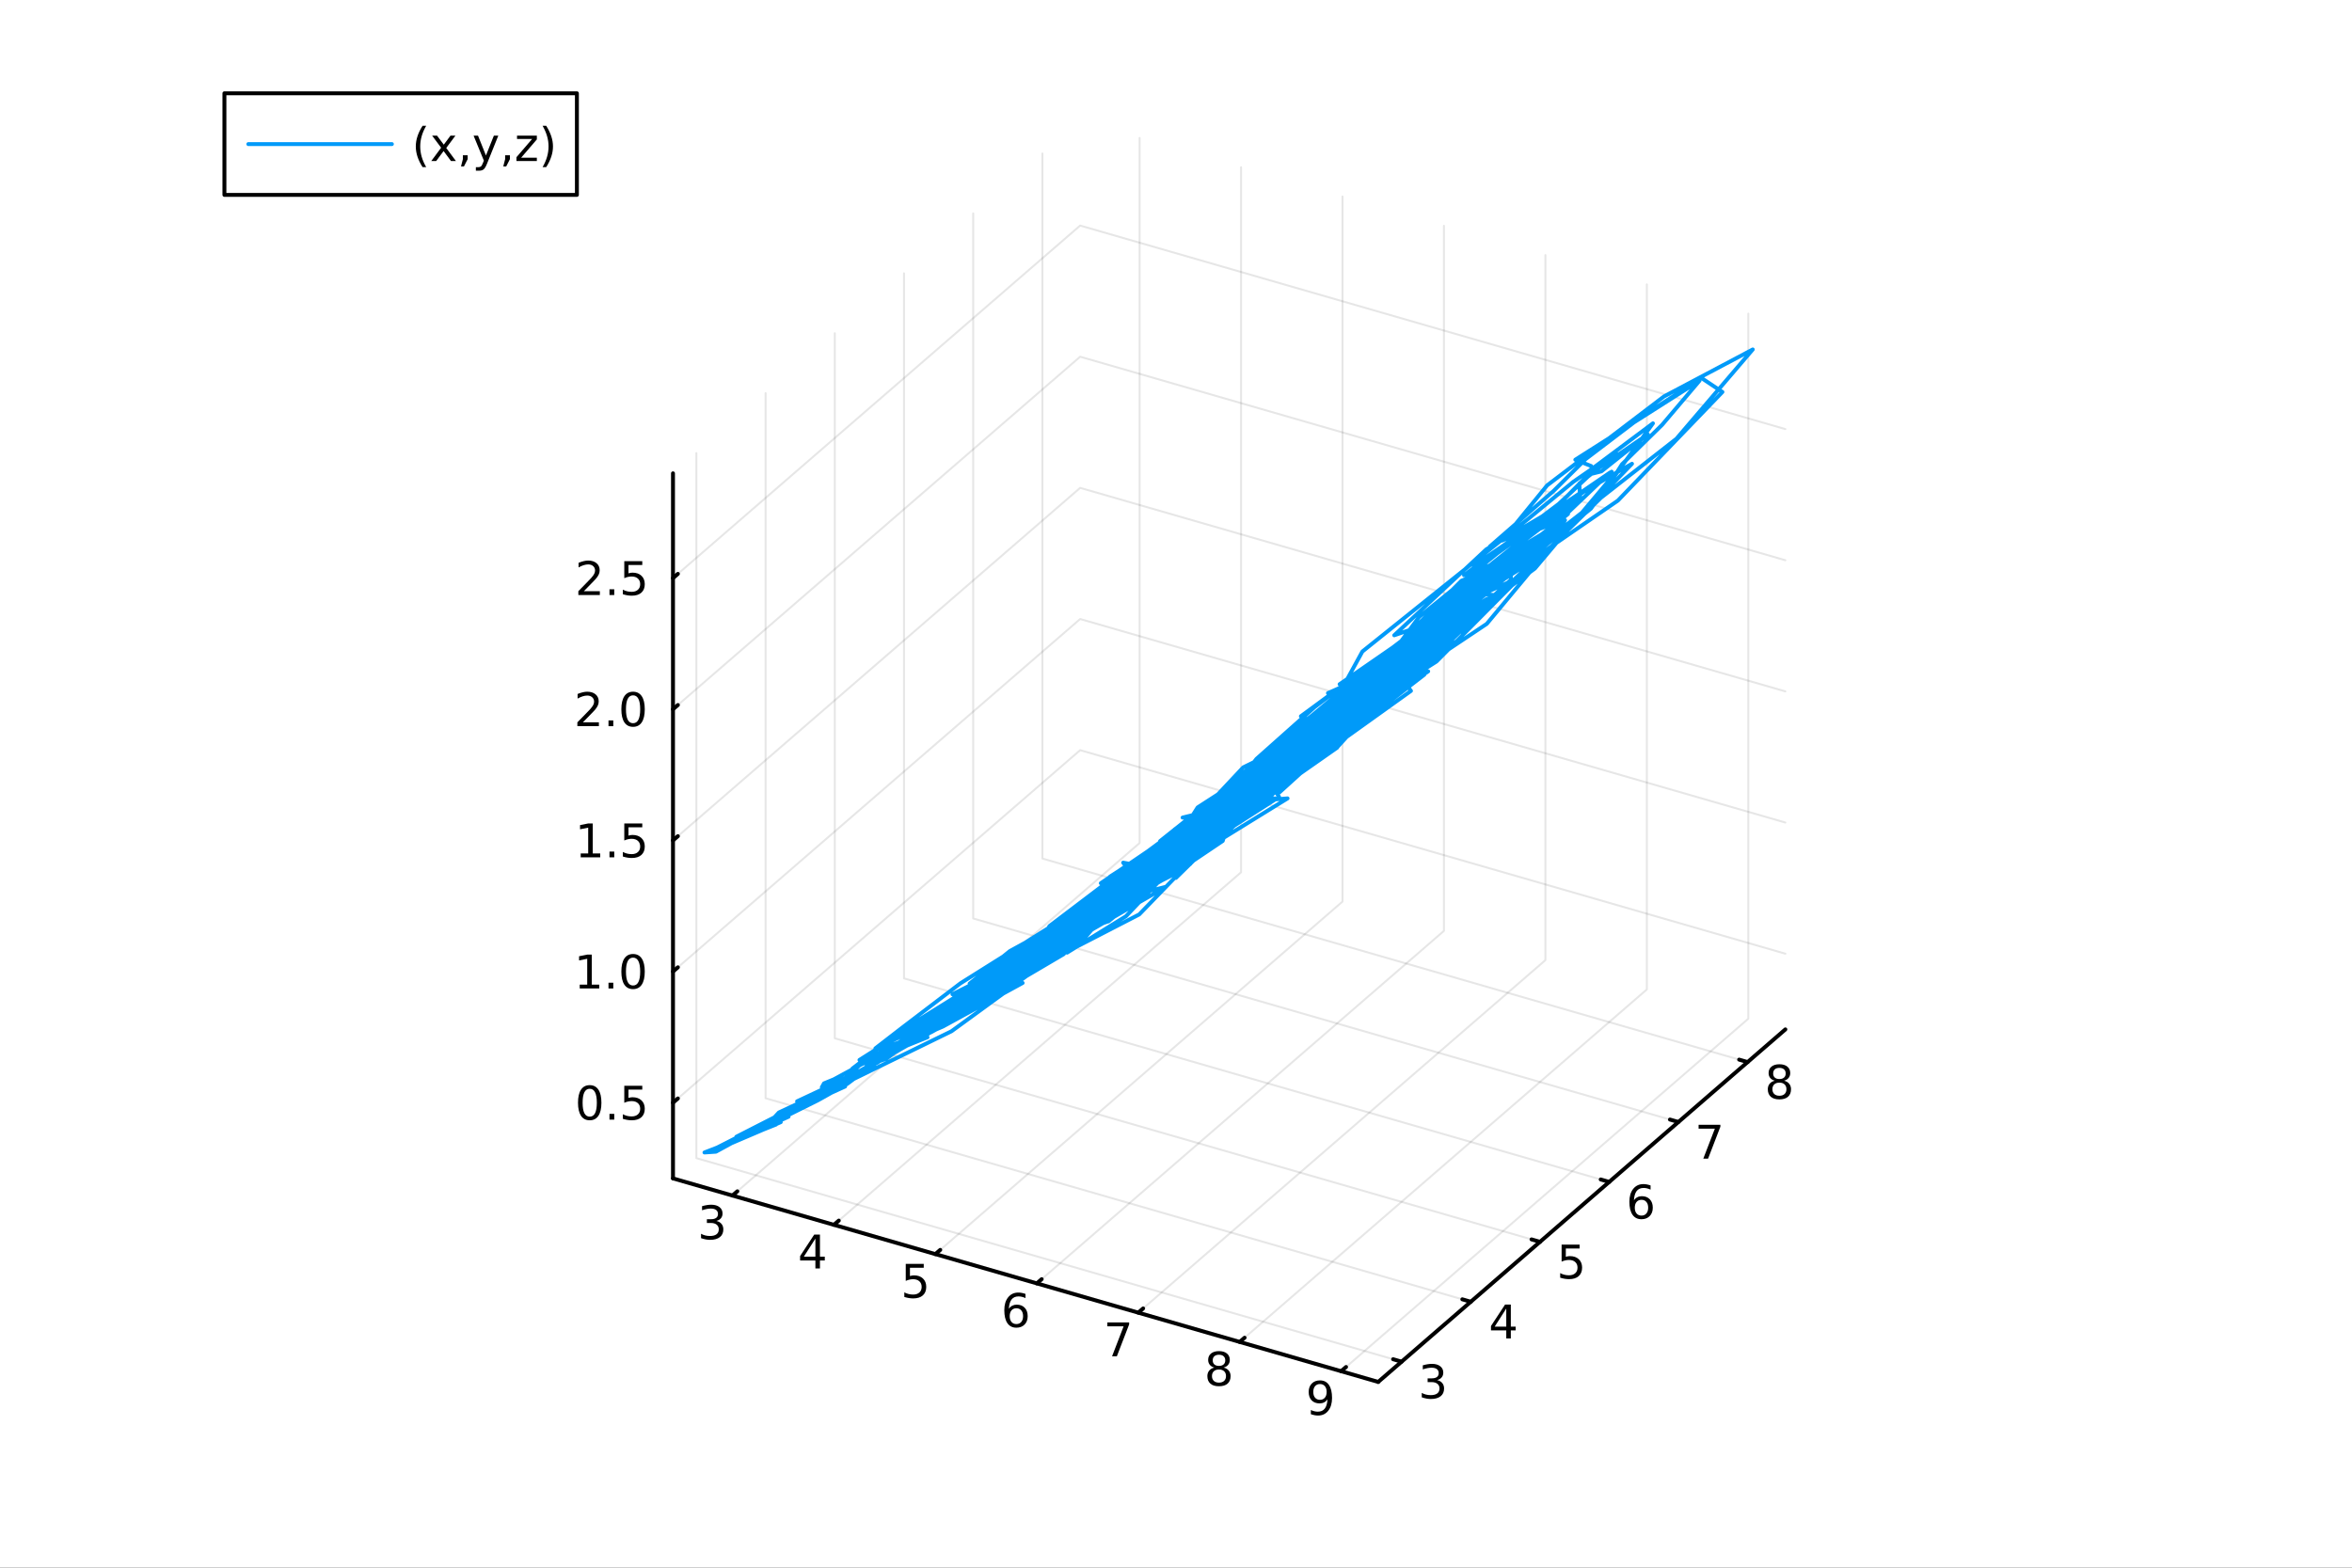 <?xml version="1.0" encoding="utf-8"?>
<svg xmlns="http://www.w3.org/2000/svg" xmlns:xlink="http://www.w3.org/1999/xlink" width="600" height="400" viewBox="0 0 2400 1600">
<rect x="0" y="0" width="2400" height="1600" fill="#333333" stroke="none"/>
<defs>
  <clipPath id="clip810">
    <rect x="0" y="0" width="2400" height="1600"/>
  </clipPath>
</defs>
<path clip-path="url(#clip810)" d="M0 1600 L2400 1600 L2400 0 L0 0  Z" fill="#ffffff" fill-rule="evenodd" fill-opacity="1"/>
<defs>
  <clipPath id="clip811">
    <rect x="480" y="0" width="1681" height="1600"/>
  </clipPath>
</defs>
<defs>
  <clipPath id="clip812">
    <rect x="155" y="47" width="2198" height="1440"/>
  </clipPath>
</defs>
<path clip-path="url(#clip812)" d="M-770.488 2285.81 L-770.488 2041.19 L-650.951 1918.88 L-443.907 1989.49 L-443.907 2234.12 L-563.444 2356.43 L-770.488 2285.81  Z" fill="#ffffff" fill-rule="evenodd" fill-opacity="1"/>
<polyline clip-path="url(#clip812)" style="stroke:#000000; stroke-linecap:round; stroke-linejoin:round; stroke-width:2; stroke-opacity:0.1; fill:none" points="747.393,1220.19 1162.86,860.393 1162.86,140.791 "/>
<polyline clip-path="url(#clip812)" style="stroke:#000000; stroke-linecap:round; stroke-linejoin:round; stroke-width:2; stroke-opacity:0.1; fill:none" points="850.915,1250.08 1266.38,890.278 1266.38,170.676 "/>
<polyline clip-path="url(#clip812)" style="stroke:#000000; stroke-linecap:round; stroke-linejoin:round; stroke-width:2; stroke-opacity:0.1; fill:none" points="954.437,1279.96 1369.9,920.162 1369.9,200.56 "/>
<polyline clip-path="url(#clip812)" style="stroke:#000000; stroke-linecap:round; stroke-linejoin:round; stroke-width:2; stroke-opacity:0.1; fill:none" points="1057.96,1309.85 1473.42,950.046 1473.42,230.444 "/>
<polyline clip-path="url(#clip812)" style="stroke:#000000; stroke-linecap:round; stroke-linejoin:round; stroke-width:2; stroke-opacity:0.1; fill:none" points="1161.48,1339.73 1576.94,979.93 1576.94,260.328 "/>
<polyline clip-path="url(#clip812)" style="stroke:#000000; stroke-linecap:round; stroke-linejoin:round; stroke-width:2; stroke-opacity:0.1; fill:none" points="1265,1369.62 1680.47,1009.81 1680.47,290.212 "/>
<polyline clip-path="url(#clip812)" style="stroke:#000000; stroke-linecap:round; stroke-linejoin:round; stroke-width:2; stroke-opacity:0.1; fill:none" points="1368.52,1399.5 1783.99,1039.7 1783.99,320.097 "/>
<polyline clip-path="url(#clip812)" style="stroke:#000000; stroke-linecap:round; stroke-linejoin:round; stroke-width:2; stroke-opacity:0.1; fill:none" points="1430.19,1389.75 710.593,1182.01 710.593,462.413 "/>
<polyline clip-path="url(#clip812)" style="stroke:#000000; stroke-linecap:round; stroke-linejoin:round; stroke-width:2; stroke-opacity:0.1; fill:none" points="1500.81,1328.59 781.21,1120.86 781.21,401.257 "/>
<polyline clip-path="url(#clip812)" style="stroke:#000000; stroke-linecap:round; stroke-linejoin:round; stroke-width:2; stroke-opacity:0.1; fill:none" points="1571.43,1267.43 851.827,1059.7 851.827,340.1 "/>
<polyline clip-path="url(#clip812)" style="stroke:#000000; stroke-linecap:round; stroke-linejoin:round; stroke-width:2; stroke-opacity:0.1; fill:none" points="1642.05,1206.28 922.444,998.546 922.444,278.944 "/>
<polyline clip-path="url(#clip812)" style="stroke:#000000; stroke-linecap:round; stroke-linejoin:round; stroke-width:2; stroke-opacity:0.1; fill:none" points="1712.66,1145.12 993.061,937.39 993.061,217.788 "/>
<polyline clip-path="url(#clip812)" style="stroke:#000000; stroke-linecap:round; stroke-linejoin:round; stroke-width:2; stroke-opacity:0.1; fill:none" points="1783.28,1083.96 1063.68,876.234 1063.68,156.632 "/>
<polyline clip-path="url(#clip812)" style="stroke:#000000; stroke-linecap:round; stroke-linejoin:round; stroke-width:2; stroke-opacity:0.1; fill:none" points="686.728,1125.43 1102.19,765.625 1821.79,973.356 "/>
<polyline clip-path="url(#clip812)" style="stroke:#000000; stroke-linecap:round; stroke-linejoin:round; stroke-width:2; stroke-opacity:0.1; fill:none" points="686.728,991.574 1102.19,631.773 1821.79,839.504 "/>
<polyline clip-path="url(#clip812)" style="stroke:#000000; stroke-linecap:round; stroke-linejoin:round; stroke-width:2; stroke-opacity:0.1; fill:none" points="686.728,857.721 1102.19,497.92 1821.79,705.652 "/>
<polyline clip-path="url(#clip812)" style="stroke:#000000; stroke-linecap:round; stroke-linejoin:round; stroke-width:2; stroke-opacity:0.1; fill:none" points="686.728,723.869 1102.19,364.068 1821.79,571.799 "/>
<polyline clip-path="url(#clip812)" style="stroke:#000000; stroke-linecap:round; stroke-linejoin:round; stroke-width:2; stroke-opacity:0.1; fill:none" points="686.728,590.017 1102.19,230.216 1821.79,437.947 "/>
<polyline clip-path="url(#clip810)" style="stroke:#000000; stroke-linecap:round; stroke-linejoin:round; stroke-width:4; stroke-opacity:1; fill:none" points="686.728,1202.68 1406.33,1410.41 "/>
<polyline clip-path="url(#clip810)" style="stroke:#000000; stroke-linecap:round; stroke-linejoin:round; stroke-width:4; stroke-opacity:1; fill:none" points="747.393,1220.19 752.379,1215.88 "/>
<polyline clip-path="url(#clip810)" style="stroke:#000000; stroke-linecap:round; stroke-linejoin:round; stroke-width:4; stroke-opacity:1; fill:none" points="850.915,1250.08 855.901,1245.76 "/>
<polyline clip-path="url(#clip810)" style="stroke:#000000; stroke-linecap:round; stroke-linejoin:round; stroke-width:4; stroke-opacity:1; fill:none" points="954.437,1279.96 959.423,1275.65 "/>
<polyline clip-path="url(#clip810)" style="stroke:#000000; stroke-linecap:round; stroke-linejoin:round; stroke-width:4; stroke-opacity:1; fill:none" points="1057.96,1309.85 1062.94,1305.53 "/>
<polyline clip-path="url(#clip810)" style="stroke:#000000; stroke-linecap:round; stroke-linejoin:round; stroke-width:4; stroke-opacity:1; fill:none" points="1161.48,1339.73 1166.47,1335.41 "/>
<polyline clip-path="url(#clip810)" style="stroke:#000000; stroke-linecap:round; stroke-linejoin:round; stroke-width:4; stroke-opacity:1; fill:none" points="1265,1369.62 1269.99,1365.3 "/>
<polyline clip-path="url(#clip810)" style="stroke:#000000; stroke-linecap:round; stroke-linejoin:round; stroke-width:4; stroke-opacity:1; fill:none" points="1368.52,1399.5 1373.51,1395.18 "/>
<path clip-path="url(#clip810)" d="M730.967 1246.1 Q734.323 1246.82 736.198 1249.08 Q738.096 1251.35 738.096 1254.69 Q738.096 1259.8 734.578 1262.6 Q731.059 1265.4 724.578 1265.4 Q722.402 1265.4 720.087 1264.96 Q717.795 1264.55 715.342 1263.69 L715.342 1259.18 Q717.286 1260.31 719.601 1260.89 Q721.916 1261.47 724.439 1261.47 Q728.837 1261.47 731.129 1259.73 Q733.444 1258 733.444 1254.69 Q733.444 1251.63 731.291 1249.92 Q729.161 1248.18 725.342 1248.18 L721.314 1248.18 L721.314 1244.34 L725.527 1244.34 Q728.976 1244.34 730.805 1242.97 Q732.633 1241.58 732.633 1238.99 Q732.633 1236.33 730.735 1234.92 Q728.86 1233.48 725.342 1233.48 Q723.42 1233.48 721.221 1233.9 Q719.022 1234.32 716.383 1235.2 L716.383 1231.03 Q719.045 1230.29 721.36 1229.92 Q723.698 1229.55 725.758 1229.55 Q731.082 1229.55 734.184 1231.98 Q737.286 1234.39 737.286 1238.51 Q737.286 1241.38 735.643 1243.37 Q733.999 1245.33 730.967 1246.1 Z" fill="#000000" fill-rule="nonzero" fill-opacity="1" /><path clip-path="url(#clip810)" d="M832.035 1264.13 L820.229 1282.58 L832.035 1282.58 L832.035 1264.13 M830.808 1260.06 L836.688 1260.06 L836.688 1282.58 L841.618 1282.58 L841.618 1286.47 L836.688 1286.47 L836.688 1294.62 L832.035 1294.62 L832.035 1286.47 L816.433 1286.47 L816.433 1281.95 L830.808 1260.06 Z" fill="#000000" fill-rule="nonzero" fill-opacity="1" /><path clip-path="url(#clip810)" d="M924.237 1289.94 L942.594 1289.94 L942.594 1293.88 L928.52 1293.88 L928.52 1302.35 Q929.538 1302 930.557 1301.84 Q931.575 1301.65 932.594 1301.65 Q938.381 1301.65 941.76 1304.82 Q945.14 1308 945.14 1313.41 Q945.14 1318.99 941.668 1322.09 Q938.196 1325.17 931.876 1325.17 Q929.7 1325.17 927.432 1324.8 Q925.186 1324.43 922.779 1323.69 L922.779 1318.99 Q924.862 1320.13 927.085 1320.68 Q929.307 1321.24 931.784 1321.24 Q935.788 1321.24 938.126 1319.13 Q940.464 1317.02 940.464 1313.41 Q940.464 1309.8 938.126 1307.7 Q935.788 1305.59 931.784 1305.59 Q929.909 1305.59 928.034 1306.01 Q926.182 1306.42 924.237 1307.3 L924.237 1289.94 Z" fill="#000000" fill-rule="nonzero" fill-opacity="1" /><path clip-path="url(#clip810)" d="M1037.13 1335.24 Q1033.99 1335.24 1032.13 1337.39 Q1030.31 1339.55 1030.31 1343.3 Q1030.31 1347.02 1032.13 1349.2 Q1033.99 1351.35 1037.13 1351.35 Q1040.28 1351.35 1042.11 1349.2 Q1043.96 1347.02 1043.96 1343.3 Q1043.96 1339.55 1042.11 1337.39 Q1040.28 1335.24 1037.13 1335.24 M1046.42 1320.59 L1046.42 1324.85 Q1044.66 1324.01 1042.85 1323.57 Q1041.07 1323.14 1039.31 1323.14 Q1034.68 1323.14 1032.23 1326.26 Q1029.8 1329.39 1029.45 1335.7 Q1030.81 1333.69 1032.87 1332.63 Q1034.94 1331.54 1037.41 1331.54 Q1042.62 1331.54 1045.63 1334.71 Q1048.66 1337.86 1048.66 1343.3 Q1048.66 1348.62 1045.51 1351.84 Q1042.37 1355.06 1037.13 1355.06 Q1031.14 1355.06 1027.97 1350.47 Q1024.8 1345.87 1024.8 1337.14 Q1024.8 1328.95 1028.69 1324.08 Q1032.57 1319.2 1039.12 1319.2 Q1040.88 1319.2 1042.67 1319.55 Q1044.47 1319.89 1046.42 1320.59 Z" fill="#000000" fill-rule="nonzero" fill-opacity="1" /><path clip-path="url(#clip810)" d="M1129.96 1349.71 L1152.18 1349.71 L1152.18 1351.7 L1139.64 1384.27 L1134.75 1384.27 L1146.56 1353.64 L1129.96 1353.64 L1129.96 1349.71 Z" fill="#000000" fill-rule="nonzero" fill-opacity="1" /><path clip-path="url(#clip810)" d="M1243.85 1397.74 Q1240.52 1397.74 1238.6 1399.52 Q1236.7 1401.31 1236.7 1404.43 Q1236.7 1407.56 1238.6 1409.34 Q1240.52 1411.12 1243.85 1411.12 Q1247.19 1411.12 1249.11 1409.34 Q1251.03 1407.53 1251.03 1404.43 Q1251.03 1401.31 1249.11 1399.52 Q1247.21 1397.74 1243.85 1397.74 M1239.18 1395.75 Q1236.17 1395.01 1234.48 1392.95 Q1232.81 1390.89 1232.81 1387.93 Q1232.81 1383.78 1235.75 1381.38 Q1238.72 1378.97 1243.85 1378.97 Q1249.02 1378.97 1251.96 1381.38 Q1254.9 1383.78 1254.9 1387.93 Q1254.9 1390.89 1253.21 1392.95 Q1251.54 1395.01 1248.55 1395.75 Q1251.93 1396.54 1253.81 1398.83 Q1255.71 1401.12 1255.71 1404.43 Q1255.71 1409.45 1252.63 1412.14 Q1249.57 1414.82 1243.85 1414.82 Q1238.14 1414.82 1235.06 1412.14 Q1232 1409.45 1232 1404.43 Q1232 1401.12 1233.9 1398.83 Q1235.8 1396.54 1239.18 1395.75 M1237.47 1388.37 Q1237.47 1391.05 1239.13 1392.56 Q1240.82 1394.06 1243.85 1394.06 Q1246.86 1394.06 1248.55 1392.56 Q1250.27 1391.05 1250.27 1388.37 Q1250.27 1385.68 1248.55 1384.18 Q1246.86 1382.67 1243.85 1382.67 Q1240.82 1382.67 1239.13 1384.18 Q1237.47 1385.68 1237.47 1388.37 Z" fill="#000000" fill-rule="nonzero" fill-opacity="1" /><path clip-path="url(#clip810)" d="M1337.61 1443.32 L1337.61 1439.06 Q1339.37 1439.89 1341.17 1440.33 Q1342.98 1440.77 1344.71 1440.77 Q1349.34 1440.77 1351.77 1437.67 Q1354.23 1434.55 1354.57 1428.2 Q1353.23 1430.2 1351.17 1431.26 Q1349.11 1432.32 1346.61 1432.32 Q1341.43 1432.32 1338.39 1429.2 Q1335.39 1426.05 1335.39 1420.61 Q1335.39 1415.29 1338.53 1412.07 Q1341.68 1408.85 1346.91 1408.85 Q1352.91 1408.85 1356.06 1413.46 Q1359.23 1418.04 1359.23 1426.79 Q1359.23 1434.96 1355.34 1439.85 Q1351.47 1444.71 1344.92 1444.71 Q1343.16 1444.71 1341.36 1444.36 Q1339.55 1444.01 1337.61 1443.32 M1346.91 1428.67 Q1350.06 1428.67 1351.89 1426.51 Q1353.74 1424.36 1353.74 1420.61 Q1353.74 1416.88 1351.89 1414.73 Q1350.06 1412.56 1346.91 1412.56 Q1343.76 1412.56 1341.91 1414.73 Q1340.08 1416.88 1340.08 1420.61 Q1340.08 1424.36 1341.91 1426.51 Q1343.76 1428.67 1346.91 1428.67 Z" fill="#000000" fill-rule="nonzero" fill-opacity="1" /><polyline clip-path="url(#clip810)" style="stroke:#000000; stroke-linecap:round; stroke-linejoin:round; stroke-width:4; stroke-opacity:1; fill:none" points="1406.33,1410.41 1821.79,1050.61 "/>
<polyline clip-path="url(#clip810)" style="stroke:#000000; stroke-linecap:round; stroke-linejoin:round; stroke-width:4; stroke-opacity:1; fill:none" points="1430.19,1389.75 1421.56,1387.25 "/>
<polyline clip-path="url(#clip810)" style="stroke:#000000; stroke-linecap:round; stroke-linejoin:round; stroke-width:4; stroke-opacity:1; fill:none" points="1500.81,1328.59 1492.18,1326.1 "/>
<polyline clip-path="url(#clip810)" style="stroke:#000000; stroke-linecap:round; stroke-linejoin:round; stroke-width:4; stroke-opacity:1; fill:none" points="1571.43,1267.43 1562.79,1264.94 "/>
<polyline clip-path="url(#clip810)" style="stroke:#000000; stroke-linecap:round; stroke-linejoin:round; stroke-width:4; stroke-opacity:1; fill:none" points="1642.05,1206.28 1633.41,1203.78 "/>
<polyline clip-path="url(#clip810)" style="stroke:#000000; stroke-linecap:round; stroke-linejoin:round; stroke-width:4; stroke-opacity:1; fill:none" points="1712.66,1145.12 1704.03,1142.63 "/>
<polyline clip-path="url(#clip810)" style="stroke:#000000; stroke-linecap:round; stroke-linejoin:round; stroke-width:4; stroke-opacity:1; fill:none" points="1783.28,1083.96 1774.64,1081.47 "/>
<path clip-path="url(#clip810)" d="M1466.42 1408.52 Q1469.77 1409.24 1471.65 1411.51 Q1473.55 1413.78 1473.55 1417.11 Q1473.55 1422.23 1470.03 1425.03 Q1466.51 1427.83 1460.03 1427.83 Q1457.85 1427.83 1455.54 1427.39 Q1453.25 1426.97 1450.79 1426.11 L1450.79 1421.6 Q1452.74 1422.73 1455.05 1423.31 Q1457.37 1423.89 1459.89 1423.89 Q1464.29 1423.89 1466.58 1422.16 Q1468.89 1420.42 1468.89 1417.11 Q1468.89 1414.05 1466.74 1412.34 Q1464.61 1410.6 1460.79 1410.6 L1456.76 1410.6 L1456.76 1406.76 L1460.98 1406.76 Q1464.43 1406.76 1466.25 1405.4 Q1468.08 1404.01 1468.08 1401.41 Q1468.08 1398.75 1466.18 1397.34 Q1464.31 1395.91 1460.79 1395.91 Q1458.87 1395.91 1456.67 1396.32 Q1454.47 1396.74 1451.83 1397.62 L1451.83 1393.45 Q1454.5 1392.71 1456.81 1392.34 Q1459.15 1391.97 1461.21 1391.97 Q1466.53 1391.97 1469.63 1394.4 Q1472.74 1396.81 1472.74 1400.93 Q1472.74 1403.8 1471.09 1405.79 Q1469.45 1407.76 1466.42 1408.52 Z" fill="#000000" fill-rule="nonzero" fill-opacity="1" /><path clip-path="url(#clip810)" d="M1537.01 1335.51 L1525.2 1353.96 L1537.01 1353.96 L1537.01 1335.51 M1535.78 1331.44 L1541.66 1331.44 L1541.66 1353.96 L1546.59 1353.96 L1546.59 1357.85 L1541.66 1357.85 L1541.66 1366 L1537.01 1366 L1537.01 1357.85 L1521.41 1357.85 L1521.41 1353.34 L1535.78 1331.44 Z" fill="#000000" fill-rule="nonzero" fill-opacity="1" /><path clip-path="url(#clip810)" d="M1593.48 1270.28 L1611.84 1270.28 L1611.84 1274.22 L1597.77 1274.22 L1597.77 1282.69 Q1598.78 1282.34 1599.8 1282.18 Q1600.82 1282 1601.84 1282 Q1607.63 1282 1611.01 1285.17 Q1614.39 1288.34 1614.39 1293.76 Q1614.39 1299.33 1610.91 1302.44 Q1607.44 1305.51 1601.12 1305.51 Q1598.95 1305.51 1596.68 1305.14 Q1594.43 1304.77 1592.03 1304.03 L1592.03 1299.33 Q1594.11 1300.47 1596.33 1301.02 Q1598.55 1301.58 1601.03 1301.58 Q1605.03 1301.58 1607.37 1299.47 Q1609.71 1297.37 1609.71 1293.76 Q1609.71 1290.14 1607.37 1288.04 Q1605.03 1285.93 1601.03 1285.93 Q1599.16 1285.93 1597.28 1286.35 Q1595.43 1286.76 1593.48 1287.64 L1593.48 1270.28 Z" fill="#000000" fill-rule="nonzero" fill-opacity="1" /><path clip-path="url(#clip810)" d="M1674.98 1224.54 Q1671.83 1224.54 1669.98 1226.7 Q1668.15 1228.85 1668.15 1232.6 Q1668.15 1236.33 1669.98 1238.5 Q1671.83 1240.65 1674.98 1240.65 Q1678.13 1240.65 1679.96 1238.5 Q1681.81 1236.33 1681.81 1232.6 Q1681.81 1228.85 1679.96 1226.7 Q1678.13 1224.54 1674.98 1224.54 M1684.26 1209.89 L1684.26 1214.15 Q1682.5 1213.32 1680.7 1212.88 Q1678.92 1212.44 1677.16 1212.44 Q1672.53 1212.44 1670.07 1215.56 Q1667.64 1218.69 1667.3 1225.01 Q1668.66 1222.99 1670.72 1221.93 Q1672.78 1220.84 1675.26 1220.84 Q1680.47 1220.84 1683.48 1224.01 Q1686.51 1227.16 1686.51 1232.6 Q1686.51 1237.92 1683.36 1241.14 Q1680.21 1244.36 1674.98 1244.36 Q1668.99 1244.36 1665.81 1239.77 Q1662.64 1235.17 1662.64 1226.44 Q1662.64 1218.25 1666.53 1213.39 Q1670.42 1208.5 1676.97 1208.5 Q1678.73 1208.5 1680.51 1208.85 Q1682.32 1209.2 1684.26 1209.89 Z" fill="#000000" fill-rule="nonzero" fill-opacity="1" /><path clip-path="url(#clip810)" d="M1733.26 1147.97 L1755.48 1147.97 L1755.48 1149.96 L1742.94 1182.53 L1738.05 1182.53 L1749.86 1151.91 L1733.26 1151.91 L1733.26 1147.97 Z" fill="#000000" fill-rule="nonzero" fill-opacity="1" /><path clip-path="url(#clip810)" d="M1815.73 1104.96 Q1812.4 1104.96 1810.47 1106.74 Q1808.58 1108.53 1808.58 1111.65 Q1808.58 1114.78 1810.47 1116.56 Q1812.4 1118.34 1815.73 1118.34 Q1819.06 1118.34 1820.98 1116.56 Q1822.9 1114.75 1822.9 1111.65 Q1822.9 1108.53 1820.98 1106.74 Q1819.09 1104.96 1815.73 1104.96 M1811.05 1102.97 Q1808.04 1102.23 1806.35 1100.17 Q1804.69 1098.11 1804.69 1095.15 Q1804.69 1091 1807.63 1088.6 Q1810.59 1086.19 1815.73 1086.19 Q1820.89 1086.19 1823.83 1088.6 Q1826.77 1091 1826.77 1095.15 Q1826.77 1098.11 1825.08 1100.17 Q1823.41 1102.23 1820.43 1102.97 Q1823.81 1103.76 1825.68 1106.05 Q1827.58 1108.34 1827.58 1111.65 Q1827.58 1116.68 1824.5 1119.36 Q1821.45 1122.05 1815.73 1122.05 Q1810.01 1122.05 1806.93 1119.36 Q1803.88 1116.68 1803.88 1111.65 Q1803.88 1108.34 1805.78 1106.05 Q1807.67 1103.76 1811.05 1102.97 M1809.34 1095.59 Q1809.34 1098.27 1811.01 1099.78 Q1812.7 1101.28 1815.73 1101.28 Q1818.74 1101.28 1820.43 1099.78 Q1822.14 1098.27 1822.14 1095.59 Q1822.14 1092.9 1820.43 1091.4 Q1818.74 1089.89 1815.73 1089.89 Q1812.7 1089.89 1811.01 1091.4 Q1809.34 1092.9 1809.34 1095.59 Z" fill="#000000" fill-rule="nonzero" fill-opacity="1" /><polyline clip-path="url(#clip810)" style="stroke:#000000; stroke-linecap:round; stroke-linejoin:round; stroke-width:4; stroke-opacity:1; fill:none" points="686.728,1202.68 686.728,483.08 "/>
<polyline clip-path="url(#clip810)" style="stroke:#000000; stroke-linecap:round; stroke-linejoin:round; stroke-width:4; stroke-opacity:1; fill:none" points="686.728,1125.43 691.714,1121.11 "/>
<polyline clip-path="url(#clip810)" style="stroke:#000000; stroke-linecap:round; stroke-linejoin:round; stroke-width:4; stroke-opacity:1; fill:none" points="686.728,991.574 691.714,987.256 "/>
<polyline clip-path="url(#clip810)" style="stroke:#000000; stroke-linecap:round; stroke-linejoin:round; stroke-width:4; stroke-opacity:1; fill:none" points="686.728,857.721 691.714,853.404 "/>
<polyline clip-path="url(#clip810)" style="stroke:#000000; stroke-linecap:round; stroke-linejoin:round; stroke-width:4; stroke-opacity:1; fill:none" points="686.728,723.869 691.714,719.552 "/>
<polyline clip-path="url(#clip810)" style="stroke:#000000; stroke-linecap:round; stroke-linejoin:round; stroke-width:4; stroke-opacity:1; fill:none" points="686.728,590.017 691.714,585.699 "/>
<path clip-path="url(#clip810)" d="M601.748 1111.22 Q598.137 1111.22 596.308 1114.79 Q594.503 1118.33 594.503 1125.46 Q594.503 1132.57 596.308 1136.13 Q598.137 1139.67 601.748 1139.67 Q605.382 1139.67 607.188 1136.13 Q609.017 1132.57 609.017 1125.46 Q609.017 1118.33 607.188 1114.79 Q605.382 1111.22 601.748 1111.22 M601.748 1107.52 Q607.558 1107.52 610.614 1112.13 Q613.692 1116.71 613.692 1125.46 Q613.692 1134.19 610.614 1138.79 Q607.558 1143.38 601.748 1143.38 Q595.938 1143.38 592.859 1138.79 Q589.804 1134.19 589.804 1125.46 Q589.804 1116.71 592.859 1112.13 Q595.938 1107.52 601.748 1107.52 Z" fill="#000000" fill-rule="nonzero" fill-opacity="1" /><path clip-path="url(#clip810)" d="M621.91 1136.83 L626.794 1136.83 L626.794 1142.71 L621.91 1142.71 L621.91 1136.83 Z" fill="#000000" fill-rule="nonzero" fill-opacity="1" /><path clip-path="url(#clip810)" d="M637.026 1108.15 L655.382 1108.15 L655.382 1112.08 L641.308 1112.08 L641.308 1120.55 Q642.327 1120.21 643.345 1120.04 Q644.364 1119.86 645.382 1119.86 Q651.169 1119.86 654.549 1123.03 Q657.928 1126.2 657.928 1131.62 Q657.928 1137.2 654.456 1140.3 Q650.984 1143.38 644.664 1143.38 Q642.489 1143.38 640.22 1143.01 Q637.975 1142.64 635.567 1141.9 L635.567 1137.2 Q637.651 1138.33 639.873 1138.89 Q642.095 1139.44 644.572 1139.44 Q648.576 1139.44 650.914 1137.34 Q653.252 1135.23 653.252 1131.62 Q653.252 1128.01 650.914 1125.9 Q648.576 1123.79 644.572 1123.79 Q642.697 1123.79 640.822 1124.21 Q638.97 1124.63 637.026 1125.51 L637.026 1108.15 Z" fill="#000000" fill-rule="nonzero" fill-opacity="1" /><path clip-path="url(#clip810)" d="M591.563 1004.92 L599.202 1004.92 L599.202 978.553 L590.892 980.219 L590.892 975.96 L599.155 974.294 L603.831 974.294 L603.831 1004.92 L611.47 1004.92 L611.47 1008.85 L591.563 1008.85 L591.563 1004.92 Z" fill="#000000" fill-rule="nonzero" fill-opacity="1" /><path clip-path="url(#clip810)" d="M620.915 1002.97 L625.799 1002.97 L625.799 1008.85 L620.915 1008.85 L620.915 1002.97 Z" fill="#000000" fill-rule="nonzero" fill-opacity="1" /><path clip-path="url(#clip810)" d="M645.984 977.372 Q642.373 977.372 640.544 980.937 Q638.739 984.479 638.739 991.608 Q638.739 998.715 640.544 1002.28 Q642.373 1005.82 645.984 1005.82 Q649.618 1005.82 651.424 1002.28 Q653.252 998.715 653.252 991.608 Q653.252 984.479 651.424 980.937 Q649.618 977.372 645.984 977.372 M645.984 973.669 Q651.794 973.669 654.85 978.275 Q657.928 982.858 657.928 991.608 Q657.928 1000.34 654.85 1004.94 Q651.794 1009.52 645.984 1009.52 Q640.174 1009.52 637.095 1004.94 Q634.04 1000.34 634.04 991.608 Q634.04 982.858 637.095 978.275 Q640.174 973.669 645.984 973.669 Z" fill="#000000" fill-rule="nonzero" fill-opacity="1" /><path clip-path="url(#clip810)" d="M592.558 871.066 L600.197 871.066 L600.197 844.701 L591.887 846.367 L591.887 842.108 L600.151 840.441 L604.827 840.441 L604.827 871.066 L612.466 871.066 L612.466 875.001 L592.558 875.001 L592.558 871.066 Z" fill="#000000" fill-rule="nonzero" fill-opacity="1" /><path clip-path="url(#clip810)" d="M621.91 869.122 L626.794 869.122 L626.794 875.001 L621.91 875.001 L621.91 869.122 Z" fill="#000000" fill-rule="nonzero" fill-opacity="1" /><path clip-path="url(#clip810)" d="M637.026 840.441 L655.382 840.441 L655.382 844.377 L641.308 844.377 L641.308 852.849 Q642.327 852.502 643.345 852.339 Q644.364 852.154 645.382 852.154 Q651.169 852.154 654.549 855.326 Q657.928 858.497 657.928 863.913 Q657.928 869.492 654.456 872.594 Q650.984 875.673 644.664 875.673 Q642.489 875.673 640.22 875.302 Q637.975 874.932 635.567 874.191 L635.567 869.492 Q637.651 870.626 639.873 871.182 Q642.095 871.738 644.572 871.738 Q648.576 871.738 650.914 869.631 Q653.252 867.525 653.252 863.913 Q653.252 860.302 650.914 858.196 Q648.576 856.089 644.572 856.089 Q642.697 856.089 640.822 856.506 Q638.97 856.923 637.026 857.802 L637.026 840.441 Z" fill="#000000" fill-rule="nonzero" fill-opacity="1" /><path clip-path="url(#clip810)" d="M594.78 737.214 L611.1 737.214 L611.1 741.149 L589.156 741.149 L589.156 737.214 Q591.818 734.459 596.401 729.83 Q601.007 725.177 602.188 723.835 Q604.433 721.311 605.313 719.575 Q606.216 717.816 606.216 716.126 Q606.216 713.372 604.271 711.636 Q602.35 709.899 599.248 709.899 Q597.049 709.899 594.595 710.663 Q592.165 711.427 589.387 712.978 L589.387 708.256 Q592.211 707.122 594.665 706.543 Q597.118 705.964 599.155 705.964 Q604.526 705.964 607.72 708.649 Q610.915 711.335 610.915 715.825 Q610.915 717.955 610.104 719.876 Q609.317 721.774 607.211 724.367 Q606.632 725.038 603.53 728.256 Q600.429 731.45 594.78 737.214 Z" fill="#000000" fill-rule="nonzero" fill-opacity="1" /><path clip-path="url(#clip810)" d="M620.915 735.27 L625.799 735.27 L625.799 741.149 L620.915 741.149 L620.915 735.27 Z" fill="#000000" fill-rule="nonzero" fill-opacity="1" /><path clip-path="url(#clip810)" d="M645.984 709.668 Q642.373 709.668 640.544 713.233 Q638.739 716.774 638.739 723.904 Q638.739 731.01 640.544 734.575 Q642.373 738.117 645.984 738.117 Q649.618 738.117 651.424 734.575 Q653.252 731.01 653.252 723.904 Q653.252 716.774 651.424 713.233 Q649.618 709.668 645.984 709.668 M645.984 705.964 Q651.794 705.964 654.85 710.571 Q657.928 715.154 657.928 723.904 Q657.928 732.631 654.85 737.237 Q651.794 741.821 645.984 741.821 Q640.174 741.821 637.095 737.237 Q634.04 732.631 634.04 723.904 Q634.04 715.154 637.095 710.571 Q640.174 705.964 645.984 705.964 Z" fill="#000000" fill-rule="nonzero" fill-opacity="1" /><path clip-path="url(#clip810)" d="M595.776 603.362 L612.095 603.362 L612.095 607.297 L590.151 607.297 L590.151 603.362 Q592.813 600.607 597.396 595.978 Q602.003 591.325 603.183 589.982 Q605.429 587.459 606.308 585.723 Q607.211 583.964 607.211 582.274 Q607.211 579.519 605.267 577.783 Q603.345 576.047 600.243 576.047 Q598.044 576.047 595.591 576.811 Q593.16 577.575 590.382 579.126 L590.382 574.404 Q593.206 573.27 595.66 572.691 Q598.114 572.112 600.151 572.112 Q605.521 572.112 608.716 574.797 Q611.91 577.482 611.91 581.973 Q611.91 584.103 611.1 586.024 Q610.313 587.922 608.206 590.515 Q607.628 591.186 604.526 594.404 Q601.424 597.598 595.776 603.362 Z" fill="#000000" fill-rule="nonzero" fill-opacity="1" /><path clip-path="url(#clip810)" d="M621.91 601.418 L626.794 601.418 L626.794 607.297 L621.91 607.297 L621.91 601.418 Z" fill="#000000" fill-rule="nonzero" fill-opacity="1" /><path clip-path="url(#clip810)" d="M637.026 572.737 L655.382 572.737 L655.382 576.672 L641.308 576.672 L641.308 585.144 Q642.327 584.797 643.345 584.635 Q644.364 584.45 645.382 584.45 Q651.169 584.45 654.549 587.621 Q657.928 590.793 657.928 596.209 Q657.928 601.788 654.456 604.89 Q650.984 607.968 644.664 607.968 Q642.489 607.968 640.22 607.598 Q637.975 607.228 635.567 606.487 L635.567 601.788 Q637.651 602.922 639.873 603.478 Q642.095 604.033 644.572 604.033 Q648.576 604.033 650.914 601.927 Q653.252 599.82 653.252 596.209 Q653.252 592.598 650.914 590.492 Q648.576 588.385 644.572 588.385 Q642.697 588.385 640.822 588.802 Q638.97 589.218 637.026 590.098 L637.026 572.737 Z" fill="#000000" fill-rule="nonzero" fill-opacity="1" /><polyline clip-path="url(#clip812)" style="stroke:#009af9; stroke-linecap:round; stroke-linejoin:round; stroke-width:4; stroke-opacity:1; fill:none" points="1119.54,925.875 1124.17,923.797 1131.68,920.212 1130.57,920.829 1136.27,918.109 1129.68,921.405 1127.29,922.676 1138.17,917.507 1144.12,914.667 1133.63,919.827 1131.87,920.809 1157.6,908.327 1155.12,909.442 1170.42,901.67 1149.51,911.65 1153.97,909.428 1146.23,913.096 1127.64,922.076 1121.66,925.408 1115.16,929.255 1095.65,940.109 1116.42,930.976 1140.92,918.988 1130.36,924.045 1132.66,922.972 1207.37,885.393 1247.66,858.286 1249.74,851.725 1246.18,847.378 1263.18,833.858 1253.42,834.945 1240.41,840.817 1275.87,818.229 1234.74,836.81 1280.65,814.876 1302.15,795.864 1340.09,769.1 1339.68,763.414 1324.08,767.631 1310.43,776.824 1336.29,760.352 1337.19,759.361 1298.45,784.678 1311.35,776.368 1262.96,807.887 1329.07,762.949 1368.58,721.632 1346.08,739.246 1369.56,730.329 1267.43,805.778 1224.43,850.393 1232.3,850.355 1327.88,779.63 1315.97,780.602 1263.97,821.827 1218.49,845.638 1169.73,890.278 1172.77,889.203 1105.16,934.514 1128.13,922.409 1201.71,884.039 1313.82,814.85 1289.31,816.865 1273.22,818.336 1216.1,850.124 1193.25,869.704 1185.38,877.168 1069.6,947.67 1074.07,953.55 1050.1,972.113 976.616,1014.65 1014.54,1001.37 986.603,1016.58 1004.95,1010.62 1061.31,981.219 1084.17,966.983 1063.27,975.73 1026.07,1000.47 1009.94,1008.01 1025.25,998.932 1039.78,992.817 1055.68,986.167 1011.79,1006.15 1011.64,1002.75 1009.35,1005.72 1024.66,994.877 962.779,1030.25 1110.75,947.48 1100.61,949.166 1101.24,942.911 1118.58,935.643 1154.54,907.146 1223.77,861.129 1126.63,919.971 1116.5,920.985 1096.37,938.631 1104.94,924.115 1246.06,832.008 1282.47,806.534 1229.31,835.994 1229.55,834.549 1168.62,886.866 1155.86,891.979 1125.43,913.505 1136.13,912.603 1124.94,926.004 1136.42,921.69 1167.15,900.218 1135.47,925.072 1188.23,875.492 1165.61,882.161 1101.85,929.607 1099.76,934.756 1121.16,926.17 1240.93,841.371 1214.72,864.312 1230,843.485 1265.49,815.511 1217.03,849.942 1181.01,875.53 1145.05,907.305 1199.98,872.958 1137.88,909.089 1036.86,988.726 1060.75,972.763 982.312,1017.62 996.064,1013.17 1054.31,984.206 1026.51,997.163 1095.73,949.727 1176.94,898.674 1207.77,874.42 1180.98,887.313 1170.64,894.17 1211.54,868.196 1187.24,886.815 1220.01,859.79 1388.83,739.747 1383.32,723.71 1357.77,737.726 1326.9,768.327 1419.07,692.745 1373.74,726.233 1258.97,812.758 1251.1,817.42 1113.77,917.809 1095.99,936.375 1069.75,959.366 1126.44,929.156 1081.82,953.11 1147.91,916.579 1167.55,899.881 1185.94,885.092 1126.14,927.262 1107.94,943.938 1167.95,900.77 1069.85,958.741 1007.02,1001.77 1033.44,991.258 1060.71,973.935 1076.32,960.299 1062.07,973.671 1013.64,1008.53 1018.42,1001.4 979.462,1019.74 984.649,1021.93 1014.27,1004.31 945.328,1051.88 1024.08,1009.95 1018.88,1011.14 981.921,1028.66 984.289,1019.2 1041.52,994.297 1035.64,994.355 1025.66,998.34 1051.29,978.664 1080.12,956.491 1096.28,943.232 1224.69,866.79 1165.75,890.072 1136.85,903.037 1135.97,904.178 1118.77,914.241 1072.78,950.546 1044.48,972.526 1135.01,935.503 1144.27,912.877 1063.95,961.587 1119.38,941.223 1128.64,926.019 1161.18,903.819 1141.05,915.622 1297.76,815.909 1242.87,839.69 1208.33,858.048 1328.18,766.623 1306.76,776.088 1241.1,828.665 1198.57,858.252 1144.12,899.863 1144.14,903.89 1127.17,922.858 1149.48,906.572 1155.33,906.86 1132.96,919.308 1014.92,1000.5 1054.72,976.355 991.235,1014.89 1013.86,1005.62 1041.47,989.649 1042.25,989.169 1130.28,931.913 1122.37,931.159 1100.66,942.696 1095.43,941.734 1120.43,934.007 1086.01,951.519 1137.29,918.574 1098.24,948.55 1130.99,924.383 1148.26,901.155 1221.26,856.864 1242.82,839.925 1238.48,838.74 1207.29,849.865 1178.73,863.947 1191.81,863.288 1240.21,826.713 1204.9,851.101 1268.61,783.189 1342.61,746.896 1248.63,816.87 1359.7,735.129 1222.06,824.102 1201.16,857.088 1223.51,858.739 1293.85,811.033 1306.13,792.55 1216.83,851.852 1172.15,886.864 1135.96,911.23 1052.18,963.645 985.803,1008.84 1031.8,988.982 1114.23,945.449 1114.13,940.889 1122.3,936.577 1125.27,928.063 1174.97,890.529 1187.83,880.611 1130.45,913.985 1136.34,913.931 1142.64,913.088 1126.62,926.364 1121.33,920.801 1030.41,970.725 989.425,1003.87 1054.86,979.012 1121.77,940.132 1096.86,948.344 1100.68,945.625 1067.15,968.003 1056.46,968.397 1066.94,958.66 1069.04,965.394 1143.05,913.232 1174.11,890.209 1238.48,844.249 1197.35,879.486 1292.23,813.054 1254.51,835.066 1231.26,838.125 1124.27,919.298 1053.17,967.751 1107.48,934.615 1078.37,958.967 1200,873.257 1156.82,896.721 1198.83,869.558 1124.97,915.456 1161.28,899.981 1146.09,880.443 1164.87,883.892 1111.49,918.873 1020.28,984.054 1056.37,970.435 1012.27,994.1 996.511,1006.35 936.302,1041.48 930.202,1051.14 952.733,1041.09 993.748,1015.87 993.864,1016.18 1042.85,992.911 1069.41,970.872 1138.2,926.58 1169.56,895.907 1148.75,913.522 1057.93,968.639 1067.62,965.515 1123.41,931.048 1144.12,911.124 1159.98,894.041 1158.67,895.943 1209.93,852.59 1119.8,919.917 1176.54,899.368 1172.92,892.099 1176.81,885.979 1319,789.878 1346.55,771.432 1348.22,757.539 1409.66,699.453 1400.95,708.089 1297.78,792.049 1341.73,765.349 1271.41,804.419 1301.34,794.284 1378.47,734.903 1361.31,729.851 1380.92,718.651 1323.63,763.926 1291.42,775.32 1352.53,738.034 1427.34,658.455 1407.87,690.581 1471.31,651.065 1484.16,629.775 1422.85,683.973 1424.07,687.079 1331.01,754.397 1315.64,767.753 1305.78,786.75 1249.39,824.724 1183.29,870.449 1176.9,879.377 1228.12,843.746 1118.95,921.757 1033.4,984.723 1011.75,1003.82 1014.1,1005.02 992.763,1018.7 1035.51,1004.46 1118.59,943.862 1169.34,903.199 1074.71,955.854 1060.59,972.92 1067.29,969.411 1088.77,947.278 999.468,1000.51 1037.09,994.336 998.007,1013.83 930.913,1059.02 884.388,1087.44 904.302,1080.65 938.724,1054.86 988.322,1026.59 1038.34,1003.97 1006.78,1015.49 946.487,1043.94 936.963,1053.27 881.076,1083.38 865.393,1098.68 895.785,1084.33 858.374,1102.89 813.347,1124.03 844.716,1112.09 815.01,1127.7 751.362,1160.19 763.228,1155.2 758.366,1157.76 754.923,1162.23 718.853,1176.22 730.526,1175.44 746.398,1166.77 796.697,1145.28 756.661,1159.14 802.064,1139.86 773.71,1149.85 727.833,1173.24 791.862,1147.7 764.653,1158.44 754.983,1160.01 764.46,1156.83 756.442,1160.01 787.074,1146.66 834.239,1123.18 837.59,1121.34 864.581,1106.19 876.484,1097.25 794.768,1135.43 787.599,1143.19 798.276,1139.3 787.355,1144.77 779.342,1147.28 773.411,1151.2 771.929,1152.98 743.427,1165.73 750.43,1164.41 804.637,1139.73 784.324,1147.22 778.755,1147.02 862.371,1108.89 837.83,1117.49 970.943,1052.49 1028.87,1010.28 1008.01,1014.9 1016.91,1008.89 1042.05,989.87 1065.51,974.735 1087.67,955.732 1119.13,938.239 1119.46,935.249 1204.58,882.794 1250.93,845.838 1180.97,879.33 1154.49,898.255 1224.17,866.754 1306.21,804.724 1288.68,808.885 1330.2,773.99 1311.99,773.579 1346.99,750.344 1517.11,636.703 1577.21,564.489 1665.3,473.333 1613.44,502.832 1522.74,574.967 1496.42,606.379 1551.4,577.299 1542.86,578.911 1572.15,556.333 1588.27,545.418 1454.86,635.776 1485.59,619.066 1534.05,587.405 1548.09,575.184 1502.45,613.503 1370.26,701.934 1491.11,628.176 1396.04,700.078 1437.54,679.76 1393.49,702.013 1346.37,740.383 1353.88,737.289 1441.32,685.074 1484.02,637.291 1490.34,626.558 1510.82,615.962 1500.33,614.454 1512.79,592.528 1539.23,577.343 1501.16,600.88 1474.66,626.203 1446.35,643.179 1470.27,635.272 1469.75,645.143 1424.08,670.46 1355.32,729.608 1370.15,727.648 1245.52,808.343 1276.07,797.59 1123.27,901.4 1150.5,898.379 1155.59,898.587 1146.04,907.639 1165.11,896.476 1090.1,948.728 1127.62,926.293 1027.35,989.649 1079.6,965.916 1169.77,913.199 1188.7,890.935 1168.09,902.726 1167.09,899.957 1185.91,886.545 1297,813.428 1246.5,831.141 1219.6,850.007 1232.64,840.229 1239.59,833.874 1293.55,794.635 1378.06,729.786 1458.53,670.402 1396.35,709.629 1281.59,795.502 1236.71,837.307 1133.39,914.692 1110.38,928.989 1079.92,948.672 1191.81,876.403 1217.47,851.357 1267.53,817.531 1271.21,799.043 1233.78,835.616 1175.54,882.033 1234.33,845.012 1255.33,824.147 1185.16,880.589 1195.85,859.783 1113.67,925.17 1194.36,869.763 1192.18,877.998 1195.92,893.317 1163.69,909.715 1160.58,911.419 1106.75,945.53 1109.16,937.224 1166.54,902.876 1131.57,940.071 1081.36,957.673 1117.78,941.266 1178.5,894.582 1131.46,924.7 1130.05,933.746 1208.39,879.808 1151.22,911.112 1166.25,896.191 1140.9,906.59 1169.63,889.078 1033.09,982.51 1036.53,990.937 1106.24,946.295 1153.44,920.209 1134.03,930.478 1054.39,971.266 1010.71,1006.61 1125.63,930.077 1096.3,944.119 1060.04,971.754 1183.64,893.137 1156.18,911.749 1252.14,841.368 1382.21,734.463 1401.18,705.668 1467.51,649.098 1507.73,605.754 1503.05,616.893 1373.16,721.591 1374.39,724.602 1296.3,777.635 1310.33,770.464 1442.06,683.606 1432.03,672.291 1347.6,746.299 1356.1,736.485 1471.62,642.424 1623.38,519.122 1686.66,432.058 1624.34,478.639 1605.27,491.836 1559.52,529.474 1521.89,559.372 1390.19,664.948 1371.46,699.054 1359.52,718.181 1364.82,725.274 1312.06,763.842 1383.81,729.477 1351.06,746.097 1383.89,721.614 1375.51,724.481 1311.21,770.321 1233.61,827.465 1262.72,820.283 1284.4,794.812 1458.41,671.961 1342.58,743.014 1360.51,738.127 1343.23,747.588 1301.68,789.038 1300.25,791.429 1325.69,772.697 1268.24,812.482 1258.34,829.097 1209.43,860.726 1237.67,832.909 1219.22,850.796 1186.28,878.621 1251.95,834.275 1281.73,814.56 1298.66,780.046 1406.07,693.621 1303.96,767.984 1263.44,812.1 1214.79,853.834 1182.52,875.568 1184.22,880.954 1065.94,970.275 976.211,1026.48 965.18,1035.75 1016.18,1010.12 1077.9,968.256 1114.63,939.065 1091.04,950.682 1075.2,968.705 1074.78,955 1081.42,954.923 1103.19,943.918 1044.2,989.823 1079.58,959.992 1118.4,939.824 1115.58,929.673 1132.22,918.642 1247.07,847.702 1056.09,967.848 1030.13,984.051 1003.33,1004.33 1038.17,986.431 1041.45,987.027 1070.38,964.666 1059.49,977.49 1030.18,994.622 1041.68,986.468 956.428,1037.43 1063.58,981.121 1066.9,972.725 1073.35,964.769 1060.31,964.831 1070.16,972.666 1092.6,961.212 1158.57,915.851 1084.16,958.64 1190.83,890.526 1163.93,907.6 1227.46,851.65 1255.13,826.605 1246.79,819.136 1274.55,814.267 1197.67,858.873 1261.52,812.148 1132.64,894.685 1135.26,916.285 1097.49,940.206 1169.14,903.456 1197.02,877.48 1231.31,855.942 1215.96,860.362 1272.69,809.586 1230.87,834.152 1151.77,895.135 1156.21,898.585 1223.43,860.302 1219.54,859.168 1244.64,840.09 1288.29,805.153 1261.58,822.959 1195.23,863.386 1270.69,817.046 1372.31,749.143 1321.31,770.938 1341.93,753.602 1442.75,664.639 1392.54,697.369 1342.59,741.151 1343.6,750.355 1350.88,749.037 1407.94,702.008 1404.44,709.764 1290,781.943 1412.97,707.081 1467.24,637.32 1650.91,510.907 1757.58,400.057 1736.25,385.822 1675.06,425.219 1618.02,468.556 1585.2,501.146 1520.23,557.784 1587.99,521.039 1597.86,518.823 1594.87,518.946 1613.78,508.226 1576.92,537.569 1555.57,545.583 1644.54,481.43 1502.16,583.08 1506.47,595.357 1450.23,644.259 1509.26,612.036 1445.09,660.968 1483.91,640.824 1384.39,703.491 1360.6,729.274 1387.97,717.963 1299.52,773.504 1294.43,784.187 1261.97,811.032 1316.38,780.448 1330.13,771.778 1334.19,760.578 1451.45,679.809 1557.25,581.33 1563.97,559.017 1412.61,669.611 1380.88,702.196 1339.45,739.792 1287.15,779.491 1301.71,785.242 1287.14,798.063 1354.11,749.68 1487.9,654.641 1517.51,611.081 1445.16,657.135 1394.08,686.067 1412.65,697.364 1316.5,757.806 1364.96,731.022 1383.45,724.233 1292.13,777.522 1247.34,821.623 1184.28,868.867 1205.96,861.323 1242.32,842.967 1261.44,822.387 1290.82,797.377 1377.23,735.904 1292.48,786.281 1277.49,804.62 1260.11,811.391 1166.06,874.549 1154.1,892.165 1201.71,870.651 1173.27,889.692 1170.21,892.398 1145.46,907.448 1181.25,884.836 1217.88,859.094 1266.59,829.234 1340.92,758.979 1257.08,811.183 1211.71,847.105 1158.43,888.925 1146.92,902.389 1059.95,954.431 1073.09,957.839 1051.97,974.182 1070.86,966.657 1011.21,1004.74 1026.07,994.476 1006.71,1004.8 972.549,1029.66 953.334,1045.44 965.537,1041.72 968.556,1041.64 933.887,1052.15 1019.02,1004.5 1027.01,1003.21 1082.78,958.91 1042.12,978.732 1100.09,951.205 1008.22,1008.85 973.099,1028 953.707,1039.84 923.064,1062.48 850.897,1101.56 840.822,1105.7 838.584,1109.7 880.886,1092.56 957.145,1049.1 973.446,1041.06 997.183,1020.28 981.669,1027.45 929.88,1055.29 971.483,1035.32 965.997,1039.49 1031.8,1003.35 1058.39,983.225 1079.84,961.338 1072.19,961.479 1103.31,946.234 1070.11,968.982 1121.43,937.316 1226.18,856.91 1224.72,851.897 1201.85,863.096 1202.81,872.457 1206.79,863.681 1174.55,877.907 1181.75,871.066 1192.15,881.416 1209.67,872.945 1364.71,762.405 1417.92,704.317 1447.51,674.124 1378.9,711.895 1417.32,678.492 1365.31,722.407 1327.95,742.352 1355.76,747.664 1393.75,718.654 1309.69,771.367 1343.88,748.085 1264.07,809.055 1168.23,876.534 1136.26,902.604 1120.7,918.248 1128,922.358 1154.69,903.406 1082.52,948.415 1103.9,939.396 1154.76,906.118 1223.7,861.113 1194.65,872.378 1242.76,842.171 1252.36,822.823 1327.49,776.208 1305.2,781.418 1394.37,705.486 1469.75,642.293 1434.32,681 1311.05,772.883 1328.7,764.562 1278.94,809.822 1290.48,793.409 1345.97,749.431 1328.35,749.218 1227.98,833.824 1240.84,833.006 1238.79,831.087 1269.61,819.127 1194.84,862.939 1263.5,819.882 1281.95,810.773 1340.04,762.361 1375.09,735.855 1399.13,714.561 1266.33,795.363 1282.16,795.079 1299.88,781.79 1279.68,795.318 1333.84,758.394 1385.85,722.071 1432.01,677.313 1384.85,704.118 1370.41,721.699 1331.35,754.157 1321.5,753.683 1377.64,729.124 1428.06,691.703 1430.07,674.235 1398.6,698.475 1377.98,718.566 1350.76,744.072 1320.55,779.167 1242.72,833.665 1180.89,880.867 1107.92,928.982 1180.04,885.142 1115.59,929.664 1100.63,949.211 1139.28,921.051 1054.08,976.295 1133.81,926.36 1168.87,904.815 1257.71,844.301 1286.04,817.143 1258.32,816.643 1314.37,782.512 1361.93,746.423 1364.44,734.776 1345.64,740.602 1404.93,675.518 1513.03,597.666 1322.82,743.075 1396.65,707.006 1376.3,713.422 1366.01,726.612 1278.84,792.466 1333.94,756.825 1338.91,746.994 1258.57,813.392 1252.64,819.583 1273.12,805.689 1280,800.772 1262.22,815.072 1292.26,798.757 1291.58,777.068 1268.3,793.336 1254.96,811.166 1286.5,799.629 1227.58,837.917 1284.57,803.69 1309,783.533 1261.24,813.921 1259.62,807.459 1183.83,866.922 1171.2,883.522 1171.43,886.222 1110.73,924.434 1232.62,861.389 1249.54,839.541 1227.34,844.402 1240.57,834.597 1259.52,828.309 1402.61,728.246 1370.69,736.447 1398.63,711.375 1389.74,709.469 1313.92,759.018 1376.06,709.045 1307.26,765.632 1278.61,794.905 1301.54,791.751 1332.86,769.416 1266.3,819.013 1461.95,670.093 1494.06,630.684 1488.67,628.642 1485.02,621.026 1448.13,640.819 1441.31,646.642 1372.59,714.481 1432.18,681.728 1416.09,687.354 1438.43,671.606 1523.85,607.212 1514.89,606.474 1555.66,565.462 1642.85,482.297 1503.87,577.37 1503.45,598.894 1453.89,635.877 1341.42,721.746 1282.08,774.551 1265.74,795.749 1198.33,846.742 1224.42,841.806 1174.46,882.402 1255.9,832.986 1269.42,822.601 1284.52,811.326 1362.43,753.336 1325.8,767.671 1317.99,773.505 1266.29,802.366 1289.14,799.738 1215.48,843.837 1278.22,811.497 1332.84,770.648 1400.26,714.843 1464.15,662.057 1476.34,633.454 1510.42,605.578 1503.09,606.811 1464.51,628.692 1428.56,660.704 1418.77,669.871 1437.12,666.168 1298.69,771.926 1290.97,783.14 1249.81,821.207 1173.45,873.298 1249.13,834.724 1238.07,841.918 1308.6,797.762 1267.53,808.032 1249.75,817.812 1271.48,815.897 1249.83,832.386 1203.28,865.978 1246.9,839.741 1217.32,860.543 1206.38,865.083 1232.78,837.793 1351.85,756.829 1351.92,740.08 1285.32,794.102 1160.58,884.056 1191.34,878.972 1295.7,810.414 1254.22,844.277 1273.15,801.518 1152.37,883.313 1070.89,945.141 1064.65,956.565 1066.9,962.089 1028.15,986.018 1051.83,978.259 1131.75,935.6 1096.64,952.392 1118.35,936.236 1053.98,977.377 997.936,1013.95 1044.97,984.816 1039.75,981.323 1092.12,953.369 1081.18,959.926 1078.55,955.952 1065.71,976.719 1037.26,984.999 1028.78,997.555 1012.2,1005.41 982.523,1023.71 1007.94,1013.58 1051.17,979.297 1088.93,955.813 1088.62,952.334 1066,976.643 1189.88,905.034 1142.2,917.043 1154.6,907.025 1177.89,891.846 1173.15,889.559 1187.08,884.029 1168.71,898.641 1202.86,860.482 1254.41,818.813 1240.58,825.846 1282.61,799.168 1177.56,865.763 1170.59,873.623 1139.76,902.746 1112.93,929.444 1076.52,954.742 1024.14,989.824 1005.99,993.987 1039.22,986.392 1080.43,955.962 1110.33,940.926 1108.25,942.499 1233.28,864.02 1232.38,854.599 1143.99,911.254 1115.97,935.557 1193.98,872.691 1193.88,879.43 1146.17,912.388 1133.06,907.721 1189.69,873.846 1119.82,925.815 1161.74,907.185 1196.05,881.528 1175.82,885.169 1160.8,891.339 1184.29,886.081 1112.16,934.978 1163.77,893.662 1217.05,854.426 1140.58,919.597 1201.46,874.654 1335.7,775.944 1429.32,702.381 1394.16,704.606 1489.3,617.252 1542.53,581.366 1525.66,576.221 1555.69,569.004 1710.6,447.823 1788.53,356.662 1698.03,404.568 1578.7,495.402 1532.82,551.719 1580.11,530.664 1513.01,582.593 1442.09,641.928 1416.98,670.484 1430.85,670.795 1451,658.613 1394.22,693.535 1407.98,690.807 1331.57,744.613 1296.59,776.245 1242.67,820.102 1262.52,814.18 1200.03,856.066 1158.43,887.837 1152.45,896.815 1112.19,927.259 1013.15,986.039 1051.47,975.218 1113.1,943.656 1094.55,948.52 1122.83,930.319 1192.85,882.915 1120.92,918.813 1172.93,891.733 1200.9,868.528 1185.29,881.577 1238.76,841.114 1291.83,803.398 1339.7,765.274 1457.33,685.186 1351.29,741.055 1311.6,764.933 1147.86,886.115 1239.5,845.182 1178.29,882.605 1254.67,841.968 1236.43,843.277 1259.99,828.302 1239.96,839.447 1363.04,763.194 1367.31,747.965 1491.16,651.53 1318.14,755.641 1293.32,781.287 1287.44,792.23 1351.65,750.628 1458.97,672.579 1489.21,640.373 1541.83,591.613 1541.24,577.533 1510.98,591.647 1463.26,627.476 1480.31,624.733 1415.1,672.807 1416.6,679.852 1414.51,686.733 1493.98,637.239 1398.81,708.873 1382.13,719.456 1276.58,798.204 1277.75,803.205 1187.6,861.239 1142.11,900.627 1085,943.694 1108.11,935.678 1119.4,925.74 1121.64,933.501 1154.22,905.709 1195.57,877.805 1298.57,808.193 1190.28,872.487 1163.17,893.499 1139.43,908.182 1146,903.626 1069.78,952.402 1116.72,926.621 1165.34,896.948 1144.63,895.551 1099.89,938.278 1137.99,907.738 1156.39,905.657 1137.82,913.295 1190.9,880.979 1197.29,858.914 1343.23,752.889 1233.37,830.666 1273.13,817.661 1135.6,913.456 1250.4,829.151 1358,755.768 1446.11,665.22 1460.43,657.201 1387.91,705.337 1362.64,720.452 1413.68,681.439 1355.08,707.384 1367.01,716.279 1461.97,652.138 1425.5,666.584 1463.34,642.307 1445.09,655.968 1494.48,611.597 1498.1,617.623 1503.23,613.643 1486.2,628.839 1470.64,633.306 1441.99,657.073 1352.03,730.748 1262.47,796.014 1309.22,781.178 1172.67,880.518 1184.72,877.59 1234.39,849.891 1249.9,834.583 1237.55,852.466 1217.71,864.364 1187.12,873.615 1134.6,904.176 1143.84,901.78 1177.49,875.334 1234.65,834.907 1317.16,775.078 1300.38,777.707 1306.59,785.211 1265.08,831.628 1212.64,881.485 1162.46,933.296 1094.58,968.321 1029.27,992.772 1039.78,988.796 1134.57,928.101 1237.07,848.782 1242.4,844.74 1195.54,856.214 1282.62,804.009 1224.85,841.909 1130.55,918.484 1127.38,924.723 1099.78,942.705 1091.53,949.426 1125.47,937.482 1120.85,933.535 1177.98,895.27 1191.95,881.202 1256.47,835.464 1269.92,813.103 1202.09,860.222 1229.76,844.217 1272.65,816.755 1187.63,871.301 1176.49,874.869 1240,838.828 1277.18,781.009 1312.86,767.968 1296.21,765.572 1230.57,827.92 1233.71,834.619 1225.67,841.835 1301.7,795.731 1378.81,742.651 1326.93,761.937 1271.45,809.556 1301.06,785.772 1271.77,805.459 1294.42,792.932 1219.68,843.755 1309.2,787.402 1414.01,708.487 1366.05,737.412 1274.22,804.648 1274.39,808.061 1242.47,828.704 1214.75,850.72 1261,819.45 1298.44,799.031 1371.07,745.866 1375.57,737.902 1360.16,743.827 1303.59,790.969 1395.43,709.979 1335.83,753.973 1233.64,822.401 1232.67,839.382 1173.19,878.89 1130.12,914.642 1107.32,934.588 1128.63,926.264 1159.38,894.46 1150.86,900.614 1176.12,897.562 1200.5,876.24 1127.72,920.383 1169.93,900.062 1145.26,907.494 1093.43,941.516 1116.55,929.223 1131.03,940.41 1203.31,881.361 1209.57,869.506 1183.58,878.724 1247.23,834.172 1147.26,906.188 1227.44,852.422 1271.35,815.969 1199.99,866.664 1283.23,814.992 1176.15,904.719 1177.58,896.04 1088.2,936.999 1096.81,938.248 1196.54,869.363 1061.19,963.077 1080.96,943.761 1031.88,977.983 1101.88,933.998 1094.12,952.417 1071.46,963.621 1055.85,974.978 1162.37,904.79 1229.96,859.212 1203.03,876.744 1232.24,849.561 1228.24,840.549 1175.71,876.796 1204.56,885.355 1102.56,942.422 1138.25,912.044 1095.96,942.329 1110.39,933.539 1140.09,929.966 1105.55,950.296 1184.96,890.55 1236.52,849.288 1312.24,784.776 1257.88,825.614 1106.22,937.831 1154.61,909.706 1305.19,813.438 1296.85,799.489 1293.44,795.166 1220.83,837.845 1228.27,835.338 1165.3,881.627 1201.58,865.147 1270.5,824.174 1202.97,848.182 1138.74,899.391 1112.71,921.427 1163.04,898.018 1206.19,874.833 1129.78,918.794 1197.84,877.548 1082.79,936.986 1118.68,925.984 1119.75,932.745 1147.07,918.247 1106.41,945.55 1034.87,991.88 1083.09,966.985 1162,905.091 1204.5,870.287 1217.74,864.531 1221.38,866.746 1149.86,914.378 1265.23,827.938 1231.95,839.142 1255.2,822.233 1288.25,810.912 1268.65,819.29 1206.72,834.431 1237.7,835.875 1253.84,829.976 1201.41,867.508 1247.18,834.378 1208.23,853.291 1199.27,866.774 1181.85,876.127 1195.37,869.068 1186.86,883.686 1194.74,877.327 1165.16,886.451 1213.92,844.424 1274.53,811.246 1160.42,881.379 1168.64,895.826 1113.58,930.327 1063.93,962.113 1079.13,955.647 1082.93,948.654 1055.33,975.898 1117.78,941.868 1200.31,880.252 1259.5,831.17 1372.13,738.891 1298.44,782.845 1405.4,712.933 1498.47,633.146 1442.62,668.215 1449.44,666.752 1380.23,708.308 1420.44,683.98 1361.55,734.072 1359.7,726.303 1304.73,777.859 1310.77,774.035 1383.46,725.912 1393.13,708.383 1360.41,729.863 1401.83,715.515 1312.67,771.065 1240.6,837.566 1221.95,856.018 1234.24,844.701 1218.08,853.274 1274.55,825.279 1194,864.029 1200.3,867.596 1157,900.147 1155.47,903.71 1189.67,885.835 1179.93,879.894 1277.52,807.393 1269.02,805.499 1295.41,794.369 1365.15,720.51 1360.38,720.98 1318.76,752.522 1313.85,766.244 1313.37,771.666 1236.49,827.767 1138.87,892.339 1149.1,893.413 1173.08,887.027 1083.45,941.295 1104.31,938.542 1181.15,884.186 1138.59,898.068 1115.57,918.484 980.06,1003.57 921.055,1048.5 893.228,1069.99 920.446,1065.47 916.65,1067.08 962.17,1047.69 1043.51,1003.21 976.064,1030.1 975.503,1030.18 1043.16,995.97 1074.72,971.917 1056.88,976.15 973.64,1017.69 980.589,1020.13 948.226,1041.97 941.804,1047.35 892.113,1080.78 917.776,1071.08 955.575,1045.43 890.862,1081.1 946.426,1058.66 926.324,1063.14 899.509,1074.09 929.19,1064.09 995.64,1023.86 1008.14,1013.36 1042.09,991.212 1078.98,961.148 1145.2,920.5 1187.19,884.025 1207.05,864.156 1256.41,827.682 1206.93,866.024 1210.06,853.299 1149.86,898.172 1254.43,835.119 1197.24,864.087 1186.93,880.888 1105.69,948.298 1068.93,977.847 1146.62,920.024 1129.97,932.883 1125.86,938.467 1157.31,923.224 1173.71,895.8 1234.74,847.336 1220.29,850.532 1271.52,803.668 1230.58,829.772 1183.28,875.599 1264.4,827.032 1314.3,777.871 1352.17,747.244 1465.76,675.185 1565.4,574.782 1632.83,508.841 1655.09,473.835 1696.18,433.436 1734.21,388.546 1607.47,469.187 1623.77,475.7 1624.95,483.371 1634.08,481.076 1681.44,443.3 1618.98,486.223 1593.35,512.205 1493.92,587.071 1521.53,576.522 1578.1,544.665 1596.21,533.99 1554.13,558.784 1519.06,585.582 1549.02,570.68 1588.48,538.476 1595.17,526.609 1560.94,537.816 1448.18,629.562 1427.6,657.292 1327.45,730.997 1343.51,739.098 1310.49,772.428 1252.66,816.244 1201.16,854.639 1203.91,863.213 1204.28,865.121 1310.49,797.677 1439.75,705.14 1432.65,695.478 1434.55,683.154 1422.83,696.648 1404.57,706.591 1306.54,778.615 1304.95,783.118 1250.35,819.925 1222.32,845.254 1221.82,847.771 1313.13,779.816 1336.95,753.97 1395.6,718.929 1351.7,754.843 1269.15,812.612 1185.61,878.088 1136.5,912.318 1089,943.29 992.207,1005.62 986.076,1015.4 1041.94,985.946 1071.7,960.887 1045.98,986.007 1150.19,918.492 1187.08,883.117 1231.35,858.573 1228.25,839.599 1212.73,858.816 1103.07,926.484 1236.69,844.159 1237.66,833.825 1145.47,897.1 1120.35,915.548 1055.01,966.554 1161.57,911.963 1163.42,906.588 1224.03,857.317 1292.37,803.693 1288.84,798.273 1196.09,860.364 1174.72,889.266 1146.59,906.742 1111.57,926.585 1123.07,923.73 1117.01,931.504 1136.16,920.372 1184.37,869.234 1160.34,888.626 1319.27,783.61 1313.56,779.077 1182.99,871.11 1217.64,846.662 1127.57,907.539 1144.85,906.294 1223.95,861.935 1122.26,925.352 1103.23,936.805 1080.28,959.41 1137.92,922.038 1103.18,936.939 1136.64,923.401 1180.85,875.418 1234.21,840.417 1159.31,893.018 1100.73,940.781 1194.77,876.469 1178.68,885.608 1076.8,947.144 1075.75,961.823 1066.53,964.662 1116.48,931.149 1164.77,898.671 1171.62,878.311 1086.11,943.278 1083.01,946.614 1057.71,974.953 1067.69,964.52 1095.88,950.48 1061.25,973.416 1034.97,990.221 1077.22,958.556 1096.84,945.756 1162.75,896.487 1171.58,886.224 1211.99,855.177 1101.7,928.078 1184.66,877.101 1096.77,938.15 1194.29,873.107 1171.5,881.725 1293.15,796.387 1200.83,870.554 1249.85,837.932 1228.02,856.92 1122.77,925.607 1248.89,842.733 1282.84,809.989 1224.21,866.887 1146.28,905.844 1194.38,856.071 1152.84,900.673 1203.13,870.927 1160.84,898.501 1186.97,871.427 1270.41,830.416 1313.29,782.916 1261.98,810.691 1283.94,799.473 1328.06,769.133 1296.9,783.727 1180.94,868.522 1160.69,885.453 1100.62,934.582 1060.99,960.363 1039.91,980.453 1139.69,930.141 1190.15,890.95 1134.99,916.785 1065.84,958.123 1118.47,934.035 1114,931.459 1091.21,951.859 1052.39,976.268 1060.69,968.06 1104.91,943.985 1168.23,908.456 1251.23,837.724 1245.98,848.178 1285.38,815.837 1282.03,805.737 1271.74,814.42 1219.94,846.569 1173.6,882.57 1157.09,903.239 1210.09,875.376 1206.19,874.475 1241.59,850.796 1337.69,768.614 1271.14,807.685 1202.46,855.359 1203.23,866.48 1125.82,915.864 1152.18,907.944 1163.19,899.871 1254.37,828.524 1187.26,867.194 1147.79,904.167 1152.46,903.025 1143.44,909.907 1170.03,902.091 1212.74,873.693 1212.39,870.749 1164.2,896.154 1164.73,895.702 1192.79,883.533 1270.62,825.605 1177.86,886.069 1238.56,842.253 1219.12,851.863 1160.02,888.857 1140.19,906.799 1100.39,934.258 1066.16,962.543 1127.39,927.095 1043.07,973.044 1123.08,922.729 1099.27,936.392 1026.62,987.121 971.9,1014.77 1034.09,994.712 1021.65,1002.25 1081.93,959.224 1075.83,960.512 1133.36,922.239 1154.95,903.752 1131.59,922.328 1132.82,922.395 1110.52,945.641 1142.35,927.696 1188.95,891.694 1293.19,812.979 1320.64,782.328 1430.99,692.74 1414.33,687.62 1355.66,732.962 1436.9,686.329 1442.02,685.986 1448.91,680.673 1416.41,708.851 1346.17,745.194 1254.48,812.609 1267.17,819.659 1271.3,815.308 1202.1,862.442 1243.76,850.214 1217.09,869.079 1290.04,822.212 1325.46,773.631 1327.83,757.612 1230.08,826.972 1186.89,864.401 1171.86,879.263 1206.98,869.33 1293.97,799.779 1227.96,837.929 1340.6,771.911 1415.03,706.833 1451.32,673.425 1310.75,762.327 1277.29,797.962 1218.97,837.846 1124.27,905.367 1093.36,933.022 1094.6,944.493 1089.24,951.521 1075.37,958.998 1031.87,988.823 998.231,1008.67 1003.43,1005.89 962.483,1035.64 1003.07,1016.58 1111.31,943.087 1038.31,985.683 1068.55,973.105 1064.64,975.318 1052.75,979.285 1098.94,950.704 1135.58,930.874 1110.4,941.35 1211.5,879.777 1192.4,882.698 1278.53,812.201 1351.36,761.168 1302.24,800.652 1383.17,727.543 1318.79,769.356 1415.83,710.221 1406.18,701.007 1365.38,726.799 1317.66,772.84 1320.88,767.763 1263.38,805.048 1226.62,836.403 1288.36,806.123 1274.96,815.797 1259.69,812.023 1233.2,831.203 1272.38,814.027 1258.97,822.575 1256.27,822.708 1211.72,852.75 1250.26,830.455 1272.6,808.842 1294.88,799.977 1345.69,772.117 1353.28,751.287 1333.7,762.086 1353.42,746.673 1362.62,735.171 1338.87,747.83 1316.92,762.272 1356.2,742.342 1371.07,729.053 1427.48,693.026 1462.62,648.152 1473.39,630.591 1352.43,728.976 1301.39,771.589 1351.29,743.562 1309.07,779.064 1255.54,812.303 1274.64,806.897 1310.93,778.868 1216.31,847.558 1217.25,857.37 1145.09,894.288 1135.12,912.288 1116.57,925.171 1110.62,932.532 1041.42,978.973 1117.21,938.883 1169.15,905.396 1221.26,867.745 1212.25,868.188 1181.78,882.771 1111.28,931.96 1138.43,919.754 1166.04,905.268 1240.24,851.549 1226.04,849.957 1279.08,801.31 1261.65,816.874 1256.13,824.081 1301.21,788.711 1330.76,764.677 1332.65,754.409 1418.2,688.233 1523.18,576.087 1612.3,508.512 1611.58,493.437 1649.69,463.114 1628.79,478.535 1576.97,526.997 1538.64,566.848 1493.39,605.435 1464.09,636.787 1411.21,677.009 1333.18,739.355 1293.16,774.244 1277.93,796.798 1294.49,793.147 1233.01,835.175 1141.02,897.246 1213.11,863.835 1176.42,885.418 1172.32,896.136 1220.03,868.256 1148.42,907.72 1196.82,880.307 1157.55,894.079 1142.79,903.007 1088.46,942.829 1102.39,940.342 1117.97,932.266 1053.74,969.079 1141.93,923.825 1060.85,961.421 1106.55,935.284 1029.34,988.302 984.747,1016.01 932.229,1050.94 980.71,1027.48 1051.09,991.108 1144.26,923.372 1144.94,911.331 1145.47,906.339 1153.81,892.468 1178.67,876.324 1080.59,939.451 1043.75,976.749 1062.9,968.076 1064.13,968.75 1075.4,963.255 1067.97,968.735 1022.97,995.969 976.131,1023.93 984.155,1026.01 1012.13,1011.64 1033.1,994.006 1089.8,960.931 1063.6,978.961 1056.35,977.38 1047.33,977.416 1043.48,977.967 1050.84,976.271 1029.16,988.808 1055.79,975.012 1051.62,975.382 1034.07,985.747 1070.25,968.05 966.818,1038.61 1092.26,961.276 1043.8,984.826 1120.84,941.858 1115.12,937.507 1163.32,896.191 1193.47,868.1 1183.84,872.265 1262.22,826.271 1199.3,861.273 1242.55,830.884 1315.77,782.207 1199.87,896.027 1212.64,873.712 1285.67,821.918 1303.21,784.334 1450.02,678.726 1471.32,662.677 1569.58,567.871 1527.4,587.299 1554.55,563.472 1410.41,680.313 1329.25,746.521 1310.36,777.452 1275.9,801.367 1291.89,801.767 1257.18,821.789 1161.66,885.955 1222.07,856.521 1190.81,873.536 1191.61,870.1 1232.68,839.414 1264.42,823.741 1201.92,862.933 1194.6,872.883 1102.33,930.418 1131.45,917.971 1230.89,853.39 1298.57,803.082 1348.1,760.73 1341.29,758.466 1374.45,725.781 1424.31,688.026 1319.54,752.025 1293.49,785.985 1279.46,800.57 1198.54,860.298 1192.7,870.336 1175.46,882.334 1231.85,847.958 1291.05,803.286 1250.85,835.116 1233.31,844.77 1199.06,873.418 1238.6,850.104 1201.29,879.847 1148.95,935.139 1088.81,972.3 1091.03,964.194 941.441,1054.48 895.074,1082.29 972.863,1039.24 1022.29,1014.73 1013.47,1012.81 965.163,1038.51 1024.34,1005.2 1100.32,945.166 1071.51,953.948 1089.23,954.33 1141.12,921.274 1129.44,928.516 1212.02,872.511 1203.3,871.086 1258.71,840.842 1239.97,844.664 1185.89,869.135 1220.72,851.87 1190.86,863.352 1332.88,758.364 1319.86,748.669 1304.43,765.936 1371.15,703.287 1262.93,793.48 1217.8,840.076 1251.32,833.776 1269.21,815.256 1359.29,751.268 1369.15,724.996 1396.66,704.93 1371.01,714.524 1301.18,774.403 1340.48,756.98 1214.63,841.421 1198.93,851.459 1242.62,837.038 1190.61,865.357 1280.87,809.151 1407.47,716.251 1387.42,713.899 1453.03,668.11 1439.07,670.564 1353.07,735.95 1419.85,674.759 1412.76,693.542 1566.24,580.214 1647.91,483.171 1516.69,560.634 1422.7,648.366 1465.21,633.83 1493.89,616.373 1547.75,570.293 1524.77,576.725 1550.34,562.207 1537.28,564.541 1476.76,615.676 1466.11,637.044 1484.51,621.165 1472.93,627.564 1520.79,598.381 1410.79,670.921 1361.97,712.852 1288,777.598 1318.04,768.688 1288.65,791.708 1343.88,757.479 1349.71,749.743 1264.09,808.057 1230.7,829.198 1288.46,804.236 1305.25,783.592 1245.94,818.188 1128.8,907.977 1121.21,918.15 1098.91,936.837 1040.76,971.685 1103.1,941.97 1174.8,900.021 1180.13,885.22 1197.16,878.922 1301.36,814.901 1279.6,815.542 1207.04,858.768 1198.01,869.477 1206.14,858.967 1223.29,851.594 1233.78,846.696 1232.27,838.862 1302.76,793.851 1269.86,815.848 1261.46,809.496 1239.15,837.269 1284.08,809.916 1237.36,846.955 1267.91,821.785 1202.61,866.173 1173.42,892.408 1179.69,885.754 1316.45,794.29 1453.36,688.632 1442.96,668.489 1382.93,709.149 1449.05,662.859 1521.61,595.637 1568.19,551.359 1464.81,628.194 1428.91,670.233 1494.14,623.475 1395.76,697.627 1326.19,743.845 1350.16,738.527 1278,795.655 1296.63,792.402 1284.83,799.181 1265.7,813.585 1297.23,791.039 1209.25,858.944 1284.69,816.387 1275.77,822.377 1379.13,748.051 1371.4,738.588 1468.44,671.322 1479.55,645.936 1470.14,643.012 1454.35,646.858 1422.82,681.044 1423.29,679.315 1327.29,753.849 1338.06,752.395 1324.13,764.381 1210.44,845.05 1228.75,838.672 1252.54,832.564 1253.81,829.199 1258.23,821.352 1331.27,770.964 1304.13,779.177 1256.18,806.079 1337.42,763.803 1266.44,817.867 1220.82,851.517 1234.63,841.21 1143.64,920.303 1075.97,956.155 1170.29,909.81 1150.25,912.636 1153.92,908.473 1137.7,912.47 1119.82,915.72 1065.87,956.499 1093.46,947.532 1081.8,957.428 1169.61,905.379 1128.77,928.548 1124.97,931.957 1215.79,870.361 1194.3,881.417 1137.56,919.001 1160.42,905.457 1078.03,966.471 1128.35,937.866 1062.99,971.591 1062.6,968.335 1190.9,880.814 1256.13,828.282 1356.33,750.856 1475.44,644.308 1457.2,646.649 1416.19,668.284 1395.65,691.106 1374.72,708.803 1394.74,698.767 1387.06,719.542 1338.86,749.58 1363.18,745.513 1313.89,770.739 1248.54,819.643 1171.78,872.797 1261.21,833.405 1285.44,812.364 1193.37,863.286 1150.23,899.362 1263.38,829.463 1273.94,817.826 1307.08,777.639 1248.45,821.337 1277.53,807.194 1308.96,785.934 1284.59,797.05 1412.68,702.526 1318.37,757.414 1421.13,690.575 1461.42,654.954 1361.7,717.762 1414.26,674.037 1468.64,625.717 1600.02,524.58 1429.33,660.083 1445.03,660.868 1457.97,633.409 1492.31,617.525 1447.44,648.403 1382.75,707.295 1330.82,746.687 1350.16,748.794 1312.8,773.465 1285.43,787.885 1385.73,726.021 1298.77,784.391 1243.7,827.746 1271.4,813.879 1332.17,762.771 1331.13,764.747 1279.16,800.527 1190.78,862.668 1187.65,873.31 1236.38,846 1139.61,901.645 1209.86,852.98 1227.12,849.093 1204.89,871.382 1211.18,866.069 1237.76,855.934 1227.94,850.152 1179.86,877.668 1202.4,872.923 1065.93,954.964 1075.3,956.183 1125.82,923.429 1187.84,890.56 1272.19,823.999 1210.62,860.875 1259.53,819.938 1386.22,721.053 1356.01,741.36 1335.82,751.096 1398.92,719.993 1316.86,796.198 1392.01,725.642 1393.55,697.634 1452.93,658.803 1225.75,824.982 1183.77,858.45 1185.69,871.1 1152.04,898.468 1123.48,922.664 1089.46,949.227 963.524,1027.14 907.101,1061.97 869.75,1090.63 876.046,1093.56 863.739,1098.05 892.925,1089.16 855.597,1105.65 887.273,1087.25 904.469,1077.83 947.111,1055.22 933.976,1056.23 926.387,1058.69 876.565,1087.31 894.232,1080.03 910.226,1072.32 923.681,1061.77 981.857,1028.69 992.803,1016.76 923.902,1055.57 990.814,1025.48 1068.61,975.415 1071.18,969.499 1114.62,939.427 1124.34,924.845 1141.9,909.172 1164.61,876.411 1088.75,936.752 1024.08,979.969 990.867,1007.61 912.857,1056.21 930.087,1057.39 987.494,1029.18 961.625,1042.07 981.178,1032.7 1022.73,1009.31 956.272,1045.58 932.964,1055.69 970.658,1033.51 975.316,1031.43 1061.33,984.988 1076.71,966.148 1053.25,978.949 1055.99,979.895 1117.58,933.507 1102.39,944.998 1141.21,917.576 1208.57,869.259 1305.92,794.211 1296.72,790.681 1285.46,798.143 1296.09,785.141 1412.45,715.262 1368.55,733.977 1308.23,782.994 1328.29,766.45 1274.28,806.375 1372.28,725.889 1269.04,796.964 1314.28,771.159 1334.15,753.966 1413.04,685.796 1385.97,701.18 1344.4,732.932 1318.3,760.101 1312.02,767.836 1256.32,816.475 1219.8,840.028 1177.1,875.65 1105.86,930.22 1091.78,944.405 1214.37,881.991 1229.75,863.388 1188.78,882.322 1204.59,872.588 1177.21,887.125 1139.16,908.406 1142.58,912.433 1244.4,834.946 1265.66,819.856 1309.53,778.201 1356.51,745.802 1395.15,710.111 1389.73,708.699 1372.06,728.815 1344.86,741.706 1278.51,798.671 1255.41,819.416 1238.1,835.802 1186.31,878.812 1193.83,874.324 1244.2,840.14 1259.79,815.718 1252.9,823.946 1234.57,844.113 1257.61,824.752 1311.1,799.195 1314.27,774.039 1286.75,794.109 1250.82,819.112 1324.05,778.754 1354.09,752.573 1311.39,773.86 1314.26,772.543 1224.8,829.689 1194.8,852.501 1248.77,830.369 1202.52,857.619 1236.86,842.116 1287.99,811.899 1289.26,805.034 1247.23,825.303 1239.9,832.144 1163.51,885.581 1139.44,905.683 1088.52,938.779 1105.78,936.133 1118.49,932.433 1153.89,912.344 1242.21,852.098 1173.95,885.488 1213.11,861.881 1249.74,843.33 1364.47,763.038 1335.8,762.005 1341.88,759.249 1350.19,753.809 1400.33,713.254 1485.15,643.654 1515.2,619.261 1489.73,622.121 1404.11,691.578 1313.3,762.389 1261.89,797.878 1320.87,770.575 1302.76,782.386 1189.72,872.457 1176.87,885.541 1142.4,905.16 1111.02,921.334 1095.15,943.114 1071.97,959.69 1104.56,943.9 1157.54,915.491 1145.93,910.718 1174.7,891.689 1133.11,914.462 1127.83,922.479 1077.34,961.076 1198.99,890.838 1265.12,828.871 1300.14,800.95 1378.04,734.145 1383.99,715.073 1382.99,712.413 1379.36,725.286 1341.2,741.546 1347.32,735.706 1399.71,708.315 1321.44,743.422 1397.51,685.721 1415.47,685.051 1323.55,752.201 1228.78,827.829 1159.34,887.52 1103.21,928.737 1150.51,907.131 1103.76,943.683 1146.87,909.427 1164.31,892.739 1008.19,997.293 1034.31,992.501 979.911,1023.66 1041.43,989.356 1148.35,924.472 1157.08,907.102 1124.92,918.482 1177.06,884.997 1237.57,833.638 1232.85,842.381 1220.51,852.187 1278.18,815.859 1260.63,820.443 1280.12,801.394 1264.85,809.571 1382.93,713.633 1471.79,648.018 1466.65,634.324 1581.57,561.305 1552.46,573.26 1596.97,530.94 1507.99,584.587 1462.93,622.342 1489.98,611.736 1481.7,619.177 1416.62,674.162 1457.35,656.39 1423.21,681.561 1386.99,701.291 1387.11,716.612 1347.56,746.309 1339.89,748.005 1259.37,821.446 1263.22,823.26 1277.18,816.615 1304.71,792.207 1247.11,826.52 1224.92,845.312 1225.78,845.581 1271.29,812.275 1334.41,763.286 1295.61,783.654 1257.23,813.948 1263.96,820.46 1251.93,830.051 1165.68,877.684 1172.17,884.453 1206.02,867.688 1281.53,815.769 1255.6,827.81 1172.76,873.769 1157.49,894.957 1163.77,895.863 1184.82,884.641 1174.21,889.412 1139.01,912.569 1082.44,945.02 1085.8,949.912 1060.08,967.803 1051.46,978.201 1099.81,949.788 1081.27,966.2 1033.41,987.258 1072.39,970.216 1048.04,981.35 1041.38,980.106 1009.51,1003.83 999.544,1017.79 1105.61,958.63 1122.08,939.501 1141.98,923.309 1122.19,930.225 1134.6,921.277 1177.85,887.939 1234.06,846.014 1152.99,904.053 1160.13,892.563 1178.9,878.269 1216.4,852.764 1179.95,883.393 1276.82,806.768 1181.45,862.781 1147.23,900.916 1098.26,934.519 1148.2,912.913 1182.59,893.177 1153.66,911.04 1168.47,894.959 1151.37,904.059 1090.7,945.266 1205.99,876.087 1235.84,853.927 1259.36,821.833 1352.5,749.046 1333.7,760.072 1417.2,693.997 1464.11,650.641 1321.38,761.361 1287.47,783.907 1204.84,847.65 1201.22,863.999 1174.81,882.504 1227.65,856.325 1208.49,862.329 1128.49,914.252 1138.61,915.152 1201.08,881.449 1207.82,849.761 1181.79,870.441 1189.19,875.781 1272.53,816.393 1302.59,799.299 1298.27,790.382 1408.21,706.85 1363.77,735.535 1280.58,794.196 1323.16,779.049 1231.52,845.878 1246.09,837.936 1165.26,889.835 1165.43,899.878 1206.36,870.88 1272.5,814.25 1318.63,782.711 1319.4,773.104 1324.39,755.333 1367.25,703.035 1339.42,746.622 1291.18,786.653 1301.1,787.938 1326.16,771.723 1299.76,787.014 1388.89,720.056 1417.12,694.383 1413.89,693.805 1499.01,606.304 1504.88,602.363 1464.62,632.389 1477.59,621.811 1366.97,698.327 1463.76,641.532 1353.66,730.69 1243.27,813.393 1174.99,870.577 1157.08,892.022 1118.02,925.819 1113.63,935.337 1103.13,945.811 1055.91,977.144 1096.19,953.311 1166.86,908.101 1280.74,823.357 1253.53,832.297 1217.68,848.936 1269.58,816.811 1288.86,794.781 1381.27,729.812 1318.12,775.573 1337.39,759.211 1453.46,660.443 1450.92,667.708 1499.42,630.096 1468.34,629.602 1321.33,746.882 1368.06,732.042 1369.56,732.941 1341.34,749.141 1371.25,724.056 1374.48,715.311 1339.93,743.446 1307.58,778.143 1292.99,794.069 1360.97,751.062 1343.32,745.631 1251.68,809.523 1243.02,819.648 1210.78,847.948 1167.59,879.325 1198.61,866.402 1176.19,887.677 1233.88,846.159 1244.66,832.734 1193.79,868.249 1178.87,875.993 1086.98,943.559 1055.35,973.634 944.284,1043.45 932.918,1043.71 1063.66,963.333 1069.38,965.491 1096.38,942.682 1074.36,951.293 1000.54,1008.85 953.735,1039.27 1037.93,990.623 1050.65,975.226 1033.54,986.275 977.027,1018.83 908.613,1062.83 953.585,1042.54 968.002,1035.26 1014.36,1010.13 960.579,1038.56 1020.75,1007.74 1015.88,1007.16 982.725,1023.57 935.781,1052.67 903.493,1075.39 1019.87,1016.36 1089.59,965.244 1133.9,935.745 1163.65,901.511 1193.53,880.647 1129.62,914.188 1173.93,885.76 1298.61,807.651 1264.07,816.943 1211.99,841.348 1211.58,856.121 1224.64,853.967 1148.82,897.623 1057.52,965.19 1001.17,1002.23 1047.71,984.388 1012.49,1003.94 1049.79,983.31 1018.47,1001.24 1023.02,998.2 1108.39,943.608 1073.64,961.603 1100.56,941.23 1109.02,933.087 1152.61,908.65 1140.17,914.663 1215.86,850.659 1208.01,862.557 1339.84,768.92 1354.72,750.968 1264.08,811.561 1169.41,880.146 1100.92,929.202 1065.65,957.225 1063.99,964.547 1007.44,1003.56 953.052,1033.88 895.308,1071.02 919.9,1063.16 951.101,1051.93 1016.07,1014.61 1085.55,973.73 1090.91,963.199 1085.79,954.078 1091.62,951.153 1098.41,954.344 1077.37,958.935 968.603,1023.7 877.018,1081.8 902.569,1076.92 950.86,1053.09 1012.79,1018.44 982.613,1029.16 951.999,1043.09 967.869,1037.02 976.392,1028.43 1079.01,974.474 1120.18,940.183 1139.74,924.592 1146.54,913.671 1149.99,911.757 1129.86,921.952 1003.41,1002.87 998.941,1006.29 988.583,1023.17 968.222,1032.73 1011.48,1011.68 1071.61,966.539 1038.9,984.449 1031.35,990.156 950.474,1041.69 994.955,1017.34 951.835,1044.96 990.605,1031.24 990.202,1028.43 1005.47,1014.58 1043.97,992.766 1125.14,934.855 1134.44,919.699 1182.22,898.719 1256.34,846.789 1150.33,902.807 1133.91,917.03 1216.63,871.305 1212.65,855.834 1171.02,884.635 1204.72,864.901 1290.31,818.983 1294.76,792.678 1279.22,796.577 1287.15,790.455 1298.05,790.958 1290.49,790.094 1261.6,809.387 1312.68,776.015 1391.13,713.305 1362.26,729.195 1432.38,677.561 1428.23,674.814 1377.38,704.685 1493.88,611.21 1430.89,667.827 1316.44,749.6 1336.04,750.607 1328.24,764.637 1331.18,778.769 1317.19,780.238 1295.05,784.866 1286.41,795.221 1381.22,732.646 1423.53,697.438 1372.04,727.783 1331.39,760.765 1324.95,768.643 1321.76,766.571 1396.79,725.966 1305.41,808.835 1315.38,773.431 1356.57,720.591 1552.58,569.162 1491.37,592.64 1416.59,667.62 1368.21,715.743 1407.91,702.923 1390.08,711.976 1508.36,628.803 1418.79,677.816 1338.21,734.136 1365.28,723.702 1405.59,692.759 1407.99,692.065 1361,734.535 1353.08,740.413 1361.19,722.47 1264.7,802.303 1229.5,832.334 1255.7,825.438 1303.63,797.574 1251.31,821.622 1343.79,749.668 1301.31,781.447 1277.18,798.484 1271.7,808.859 1265.39,805.931 1269.73,804.654 1262.02,813.302 1300.02,788.897 1369.88,725.039 1352.98,743.932 1443.44,669.76 1387.72,704.569 1254.62,809.387 1222.32,834.35 1135.14,898.548 1192.87,874.981 1182.2,880.363 1238.41,850.328 1232.47,843.386 1282.34,814.215 1322.59,776.416 1312.07,777.741 1317.75,772.815 1339.92,756.187 1345.5,751.83 1444.36,688.008 1390.39,710.826 1450.11,666.534 1410.66,685.802 1456.95,652.125 1386.41,695.816 1306.77,766.418 1278.17,791.52 1228.77,827.717 1229.34,837.278 1248.21,827.457 1291.97,803.242 1343.76,763.267 1310.67,784.021 1436.04,689.219 1375.44,719.558 1439.02,677.673 1406.34,687.934 1439.67,669.767 1558.58,585.581 1486.21,618.466 1472.42,628.536 1413.57,674.571 1338.85,734.257 1362.83,731.47 1386.08,724.655 1425.4,689.571 1351.37,736.69 1425.34,689.264 1390.35,719.857 1280.09,790.36 1234.27,829.467 1284.72,801.73 1316.41,767.571 1296.19,786.333 1271.38,803.784 1251.05,816.827 1289.32,786.582 1258.54,811.503 "/>
<path clip-path="url(#clip810)" d="M228.998 198.898 L588.673 198.898 L588.673 95.218 L228.998 95.218  Z" fill="#ffffff" fill-rule="evenodd" fill-opacity="1"/>
<polyline clip-path="url(#clip810)" style="stroke:#000000; stroke-linecap:round; stroke-linejoin:round; stroke-width:4; stroke-opacity:1; fill:none" points="228.998,198.898 588.673,198.898 588.673,95.218 228.998,95.218 228.998,198.898 "/>
<polyline clip-path="url(#clip810)" style="stroke:#009af9; stroke-linecap:round; stroke-linejoin:round; stroke-width:4; stroke-opacity:1; fill:none" points="253.409,147.058 399.875,147.058 "/>
<path clip-path="url(#clip810)" d="M434.911 128.366 Q431.809 133.69 430.305 138.898 Q428.8 144.106 428.8 149.453 Q428.8 154.801 430.305 160.055 Q431.832 165.287 434.911 170.588 L431.207 170.588 Q427.735 165.148 425.999 159.893 Q424.286 154.639 424.286 149.453 Q424.286 144.291 425.999 139.06 Q427.712 133.828 431.207 128.366 L434.911 128.366 Z" fill="#000000" fill-rule="nonzero" fill-opacity="1" /><path clip-path="url(#clip810)" d="M464.726 138.412 L455.351 151.027 L465.212 164.338 L460.189 164.338 L452.642 154.152 L445.096 164.338 L440.073 164.338 L450.142 150.773 L440.929 138.412 L445.953 138.412 L452.828 147.648 L459.703 138.412 L464.726 138.412 Z" fill="#000000" fill-rule="nonzero" fill-opacity="1" /><path clip-path="url(#clip810)" d="M472.318 158.458 L477.202 158.458 L477.202 162.439 L473.406 169.847 L470.42 169.847 L472.318 162.439 L472.318 158.458 Z" fill="#000000" fill-rule="nonzero" fill-opacity="1" /><path clip-path="url(#clip810)" d="M497.087 166.745 Q495.281 171.375 493.568 172.787 Q491.855 174.199 488.985 174.199 L485.582 174.199 L485.582 170.634 L488.082 170.634 Q489.841 170.634 490.813 169.8 Q491.786 168.967 492.966 165.865 L493.73 163.921 L483.244 138.412 L487.758 138.412 L495.86 158.689 L503.962 138.412 L508.475 138.412 L497.087 166.745 Z" fill="#000000" fill-rule="nonzero" fill-opacity="1" /><path clip-path="url(#clip810)" d="M515.443 158.458 L520.327 158.458 L520.327 162.439 L516.531 169.847 L513.545 169.847 L515.443 162.439 L515.443 158.458 Z" fill="#000000" fill-rule="nonzero" fill-opacity="1" /><path clip-path="url(#clip810)" d="M527.573 138.412 L547.804 138.412 L547.804 142.301 L531.785 160.935 L547.804 160.935 L547.804 164.338 L526.994 164.338 L526.994 160.449 L543.012 141.815 L527.573 141.815 L527.573 138.412 Z" fill="#000000" fill-rule="nonzero" fill-opacity="1" /><path clip-path="url(#clip810)" d="M553.637 128.366 L557.341 128.366 Q560.813 133.828 562.526 139.06 Q564.262 144.291 564.262 149.453 Q564.262 154.639 562.526 159.893 Q560.813 165.148 557.341 170.588 L553.637 170.588 Q556.716 165.287 558.22 160.055 Q559.748 154.801 559.748 149.453 Q559.748 144.106 558.22 138.898 Q556.716 133.69 553.637 128.366 Z" fill="#000000" fill-rule="nonzero" fill-opacity="1" /></svg>
